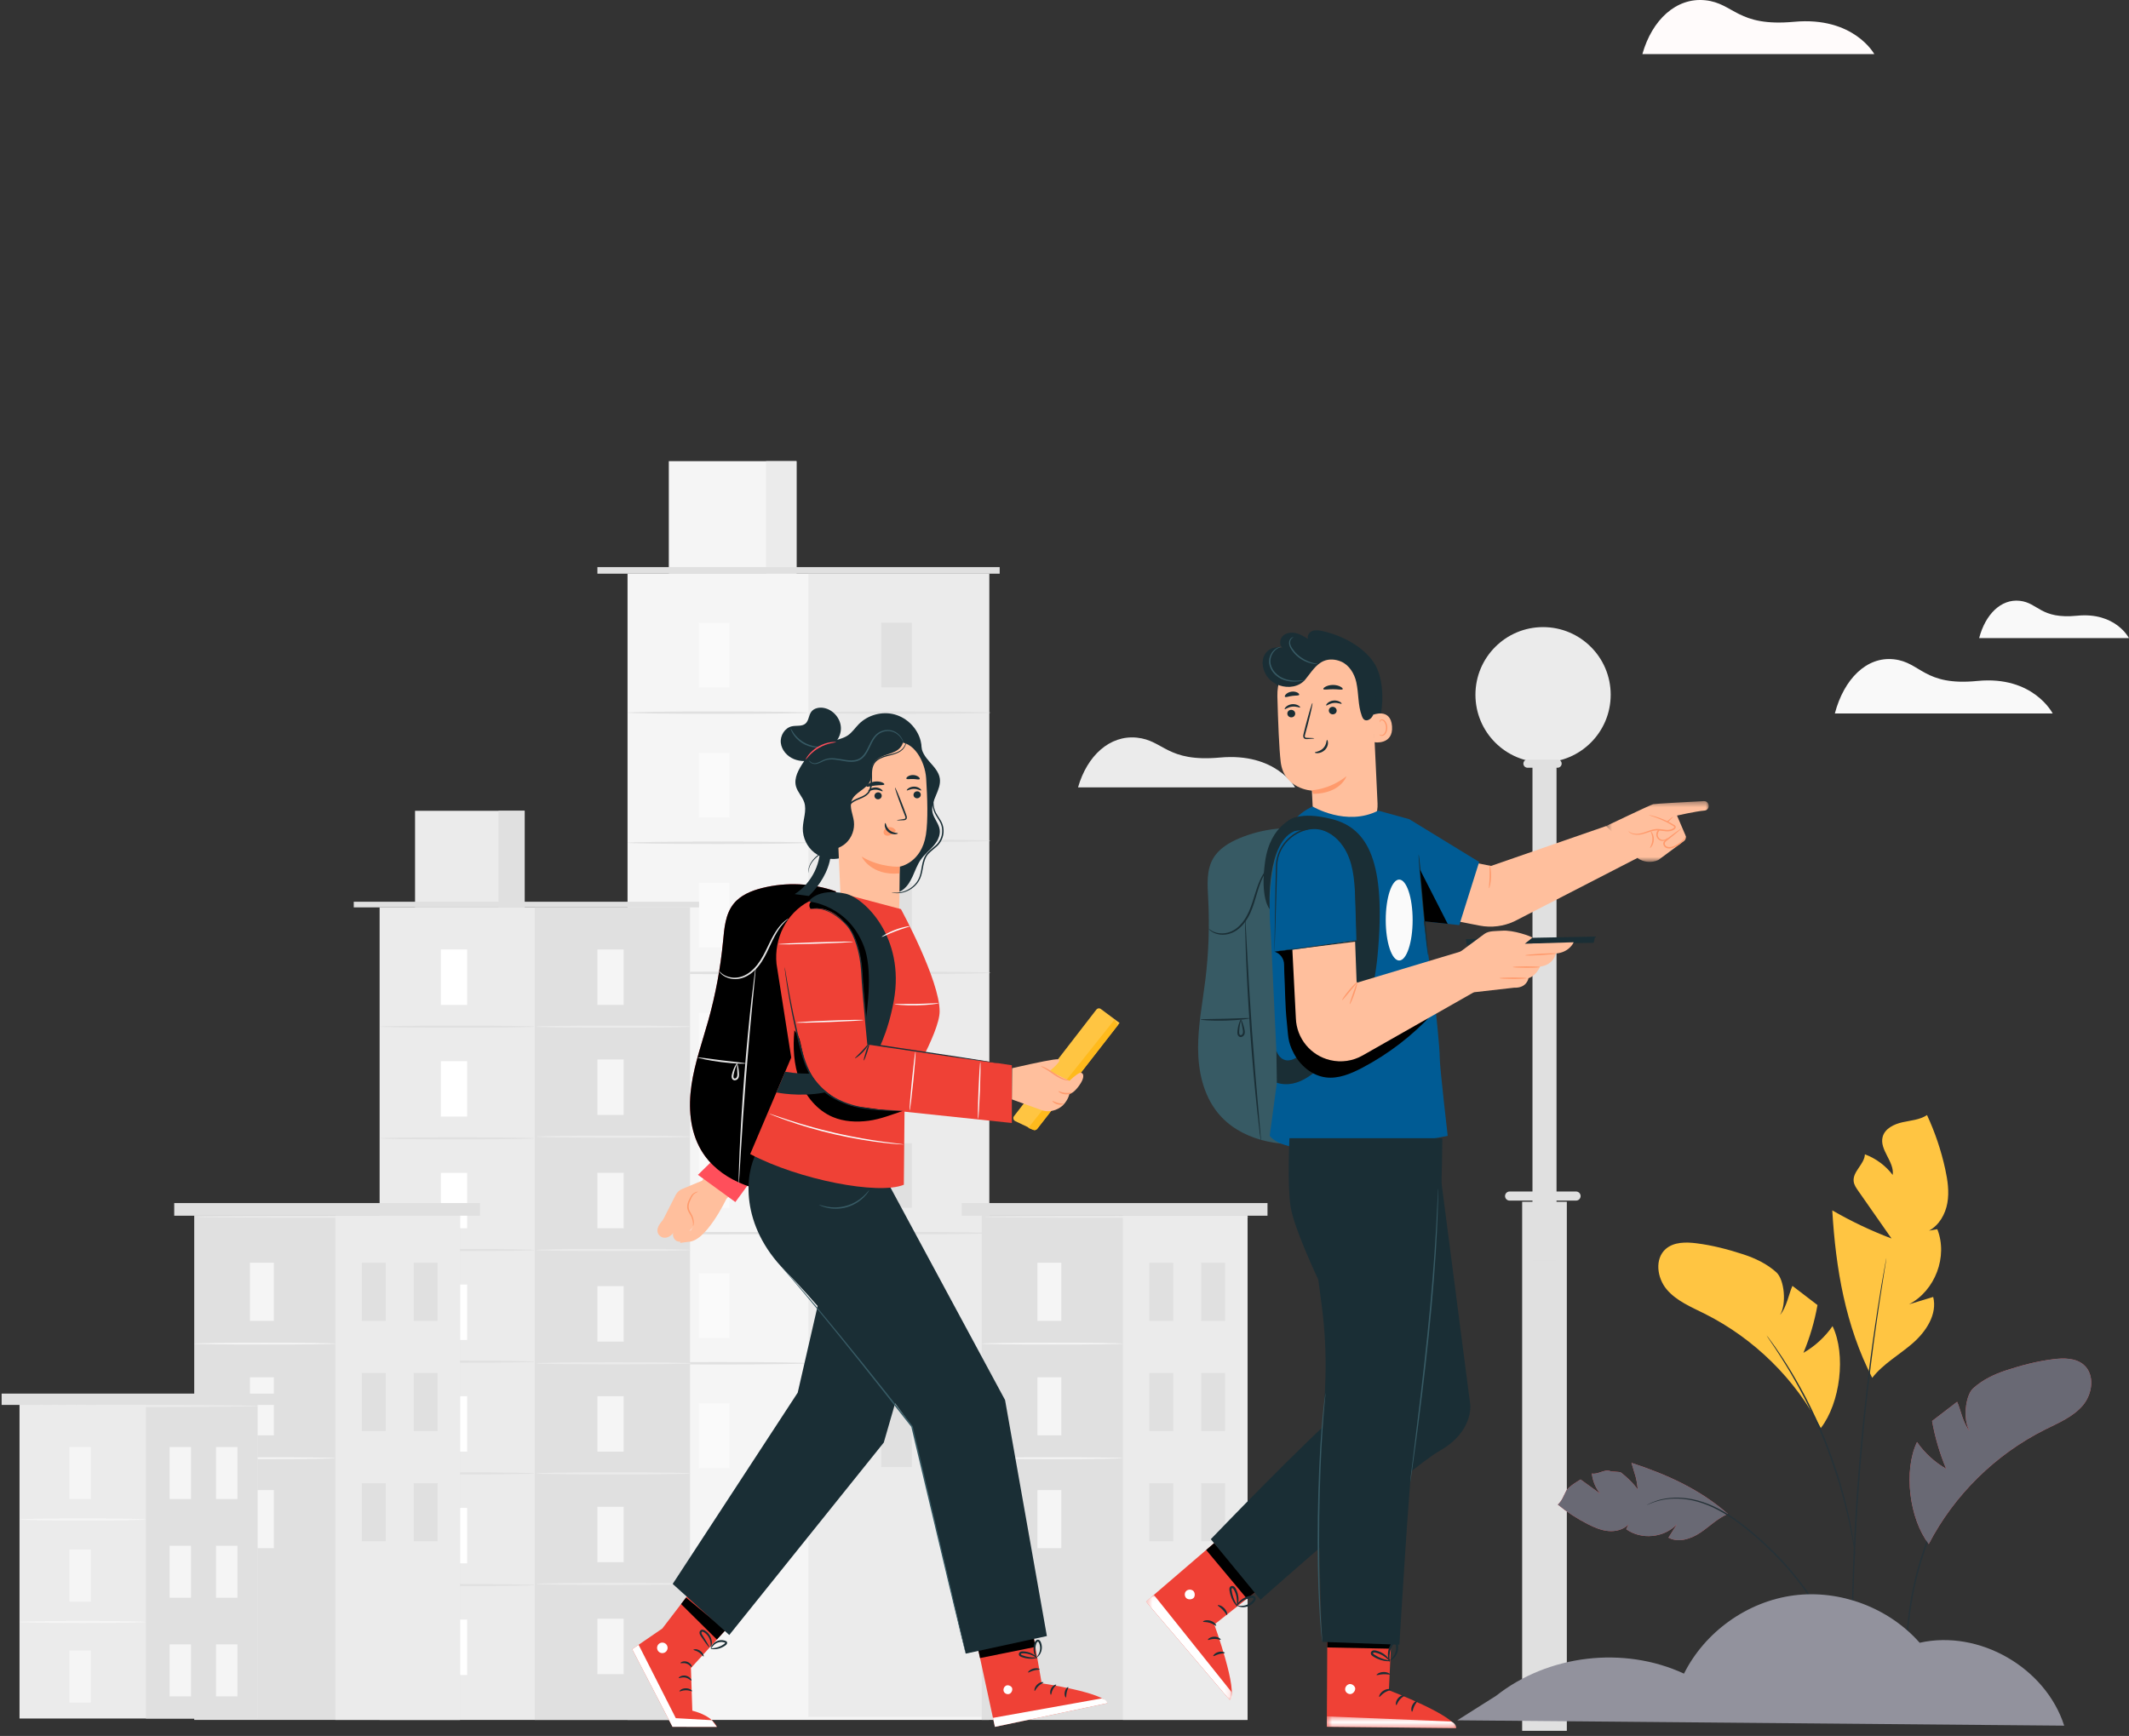 <svg xmlns="http://www.w3.org/2000/svg" xmlns:xlink="http://www.w3.org/1999/xlink" width="385" height="314" viewBox="0 0 385 314">
    <rect x="0" y="0" width="385" height="314" fill="#333333" stroke="none"/>
    <defs>
        <path id="lmzawr6l5a" d="M0 0.399L18.534 0.399 18.534 11.394 0 11.394z"/>
        <path id="xa4nxfodhc" d="M0.049 0.444L23.456 0.444 23.456 2.562 0.049 2.562z"/>
        <path id="bgqrlfdfye" d="M0.01 0.224L21.82 0.224 21.82 30.305 0.01 30.305z"/>
        <path id="0mpao2ud1g" d="M0.12 0.047L15.671 0.047 15.671 19.092 0.12 19.092z"/>
        <path id="m9lgjx3nhi" d="M0.297 0.194L7.277 0.194 7.277 7.174 0.297 7.174z"/>
    </defs>
    <g fill="none" fill-rule="evenodd">
        <path fill="#E0E0E0" d="M275.262 313.068L283.34 313.068 283.34 217.379 275.262 217.379z"/>
        <path fill="#E0E0E0" d="M277.126 227.942L281.476 227.942 281.476 122.311 277.126 122.311z"/>
        <path fill="#EBEBEB" d="M291.271 125.666c0 6.758-5.475 12.235-12.229 12.235s-12.23-5.477-12.23-12.235c0-6.758 5.476-12.236 12.23-12.236 6.754 0 12.23 5.478 12.23 12.236"/>
        <path fill="#E0E0E0" d="M281.66 138.868h-5.43c-.413 0-.747-.335-.747-.747 0-.413.335-.747.746-.747h5.43c.412 0 .746.334.746.747 0 .412-.334.747-.746.747M285.01 217.162h-12.022c-.453 0-.821-.367-.821-.821 0-.454.368-.822.821-.822h12.023c.452 0 .82.368.82.822 0 .454-.368.821-.82.821"/>
        <path fill="#F5F5F5" d="M113.481 311.096L178.866 311.096 178.866 103.768 113.481 103.768z"/>
        <path fill="#EBEBEB" d="M146.174 310.526L178.866 310.526 178.866 103.769 146.174 103.769z"/>
        <path fill="#F5F5F5" d="M120.947 103.768L144.036 103.768 144.036 83.414 120.947 83.414z"/>
        <path fill="#EBEBEB" d="M138.533 103.768L144.036 103.768 144.036 83.414 138.533 83.414z"/>
        <path fill="#E0E0E0" d="M108.032 103.768L108.032 102.581 180.78 102.581 180.78 103.768"/>
        <path fill="#FAFAFA" d="M126.388 124.322L131.922 124.322 131.922 112.646 126.388 112.646z"/>
        <path fill="#E0E0E0" d="M146.174 128.904c0 .123-7.32.223-16.346.223-9.03 0-16.347-.1-16.347-.223s7.317-.223 16.347-.223c9.026 0 16.346.1 16.346.223M159.365 124.322L164.899 124.322 164.899 112.646 159.365 112.646zM179.15 128.904c0 .123-7.319.223-16.346.223-9.029 0-16.346-.1-16.346-.223s7.317-.223 16.346-.223c9.027 0 16.347.1 16.347.223M159.365 147.504L164.899 147.504 164.899 135.827 159.365 135.827zM179.15 152.086c0 .123-7.319.223-16.346.223-9.029 0-16.346-.1-16.346-.223s7.317-.223 16.346-.223c9.027 0 16.347.1 16.347.223M159.365 171.385L164.899 171.385 164.899 159.709 159.365 159.709zM179.15 175.967c0 .124-7.319.224-16.346.224-9.029 0-16.346-.1-16.346-.224 0-.123 7.317-.223 16.346-.223 9.027 0 16.347.1 16.347.223M159.365 195.266L164.899 195.266 164.899 183.59 159.365 183.59zM179.15 199.849c0 .123-7.319.223-16.346.223-9.029 0-16.346-.1-16.346-.223s7.317-.223 16.346-.223c9.027 0 16.347.1 16.347.223M159.365 218.465L164.899 218.465 164.899 206.788 159.365 206.788zM179.15 223.047c0 .123-7.319.223-16.346.223-9.029 0-16.346-.1-16.346-.223s7.317-.223 16.346-.223c9.027 0 16.347.1 16.347.223M159.365 241.756L164.899 241.756 164.899 230.08 159.365 230.08zM159.365 265.353L164.899 265.353 164.899 253.677 159.365 253.677zM179.15 246.339c0 .123-7.319.222-16.346.222-9.029 0-16.346-.099-16.346-.222 0-.124 7.317-.223 16.346-.223 9.027 0 16.347.1 16.347.223"/>
        <path fill="#FAFAFA" d="M126.388 147.857L131.922 147.857 131.922 136.181 126.388 136.181z"/>
        <path fill="#E0E0E0" d="M146.174 152.44c0 .123-7.32.223-16.346.223-9.03 0-16.347-.1-16.347-.223s7.317-.223 16.347-.223c9.026 0 16.346.1 16.346.223"/>
        <path fill="#FAFAFA" d="M126.388 171.393L131.922 171.393 131.922 159.716 126.388 159.716z"/>
        <path fill="#E0E0E0" d="M146.174 175.976c0 .123-7.32.223-16.346.223-9.03 0-16.347-.1-16.347-.223s7.317-.223 16.347-.223c9.026 0 16.346.1 16.346.223"/>
        <path fill="#FAFAFA" d="M126.388 194.929L131.922 194.929 131.922 183.252 126.388 183.252z"/>
        <path fill="#E0E0E0" d="M146.174 199.511c0 .123-7.32.223-16.346.223-9.03 0-16.347-.1-16.347-.223s7.317-.223 16.347-.223c9.026 0 16.346.1 16.346.223"/>
        <path fill="#FAFAFA" d="M126.388 218.465L131.922 218.465 131.922 206.788 126.388 206.788z"/>
        <path fill="#E0E0E0" d="M146.174 223.047c0 .123-7.32.223-16.346.223-9.03 0-16.347-.1-16.347-.223s7.317-.223 16.347-.223c9.026 0 16.346.1 16.346.223"/>
        <path fill="#FAFAFA" d="M126.388 242L131.922 242 131.922 230.324 126.388 230.324z"/>
        <path fill="#E0E0E0" d="M146.174 246.583c0 .123-7.32.222-16.346.222-9.03 0-16.347-.1-16.347-.222 0-.123 7.317-.223 16.347-.223 9.026 0 16.346.1 16.346.223"/>
        <path fill="#FAFAFA" d="M126.388 265.536L131.922 265.536 131.922 253.859 126.388 253.859z"/>
        <path fill="#E0E0E0" d="M177.526 311.096L225.596 311.096 225.596 219.817 177.526 219.817z"/>
        <path fill="#EBEBEB" d="M203.057 311.096L225.596 311.096 225.596 219.817 203.057 219.817z"/>
        <path fill="#F5F5F5" d="M187.605 238.912L191.927 238.912 191.927 228.406 187.605 228.406zM187.605 280.032L191.927 280.032 191.927 269.526 187.605 269.526zM203.057 243.036c0 .09-5.716.163-12.765.163-7.051 0-12.766-.073-12.766-.163 0-.09 5.715-.164 12.766-.164 7.05 0 12.765.073 12.765.164M187.605 259.628L191.927 259.628 191.927 249.122 187.605 249.122zM203.057 263.752c0 .09-5.716.163-12.765.163-7.051 0-12.766-.072-12.766-.163 0-.09 5.715-.164 12.766-.164 7.05 0 12.765.073 12.765.164"/>
        <path fill="#E0E0E0" d="M207.844 238.912L212.166 238.912 212.166 228.406 207.844 228.406zM217.22 238.912L221.543 238.912 221.543 228.406 217.22 228.406zM207.844 258.849L212.166 258.849 212.166 248.343 207.844 248.343zM217.22 258.849L221.543 258.849 221.543 248.343 217.22 248.343zM207.844 278.785L212.166 278.785 212.166 268.279 207.844 268.279zM217.22 278.785L221.543 278.785 221.543 268.279 217.22 268.279zM173.912 219.897L229.21 219.897 229.21 217.61 173.912 217.61z"/>
        <path fill="#EBEBEB" d="M225.932 220.112c0 .09-10.744.163-23.995.163-13.255 0-23.997-.073-23.997-.163 0-.09 10.742-.164 23.997-.164 13.251 0 23.995.073 23.995.164M68.65 311.096L124.77 311.096 124.77 164.125 68.65 164.125z"/>
        <path fill="#E0E0E0" d="M96.71 311.096L124.77 311.096 124.77 164.125 96.71 164.125z"/>
        <path fill="#EBEBEB" d="M75.058 164.125L94.876 164.125 94.876 146.656 75.058 146.656z"/>
        <path fill="#E0E0E0" d="M90.152 164.125L94.876 164.125 94.876 146.656 90.152 146.656z"/>
        <path fill="#E0E0E0" d="M63.972 164.125L126.413 164.125 126.413 163.106 63.972 163.106z"/>
        <path fill="#FFF" d="M79.728 181.767L84.478 181.767 84.478 171.745 79.728 171.745z"/>
        <path fill="#E0E0E0" d="M96.71 185.7c0 .105-6.282.191-14.03.191-7.75 0-14.03-.086-14.03-.191 0-.106 6.28-.191 14.03-.191 7.748 0 14.03.085 14.03.19"/>
        <path fill="#F5F5F5" d="M108.032 181.767L112.782 181.767 112.782 171.745 108.032 171.745z"/>
        <path fill="#EBEBEB" d="M125.015 185.7c0 .105-6.283.191-14.03.191-7.75 0-14.03-.086-14.03-.191 0-.106 6.28-.191 14.03-.191 7.747 0 14.03.085 14.03.19"/>
        <path fill="#F5F5F5" d="M108.032 201.664L112.782 201.664 112.782 191.642 108.032 191.642z"/>
        <path fill="#EBEBEB" d="M125.015 205.597c0 .106-6.283.192-14.03.192-7.75 0-14.03-.086-14.03-.192 0-.105 6.28-.19 14.03-.19 7.747 0 14.03.085 14.03.19"/>
        <path fill="#F5F5F5" d="M108.032 222.161L112.782 222.161 112.782 212.14 108.032 212.14z"/>
        <path fill="#EBEBEB" d="M125.015 226.095c0 .105-6.283.191-14.03.191-7.75 0-14.03-.086-14.03-.191 0-.106 6.28-.191 14.03-.191 7.747 0 14.03.085 14.03.19"/>
        <path fill="#F5F5F5" d="M108.032 242.659L112.782 242.659 112.782 232.637 108.032 232.637z"/>
        <path fill="#EBEBEB" d="M125.015 246.592c0 .106-6.283.191-14.03.191-7.75 0-14.03-.085-14.03-.19 0-.106 6.28-.192 14.03-.192 7.747 0 14.03.086 14.03.191"/>
        <path fill="#F5F5F5" d="M108.032 262.571L112.782 262.571 112.782 252.549 108.032 252.549z"/>
        <path fill="#EBEBEB" d="M125.015 266.504c0 .105-6.283.19-14.03.19-7.75 0-14.03-.085-14.03-.19 0-.106 6.28-.192 14.03-.192 7.747 0 14.03.086 14.03.192"/>
        <path fill="#F5F5F5" d="M108.032 282.562L112.782 282.562 112.782 272.541 108.032 272.541zM108.032 302.816L112.782 302.816 112.782 292.794 108.032 292.794z"/>
        <path fill="#EBEBEB" d="M125.015 286.496c0 .105-6.283.19-14.03.19-7.75 0-14.03-.085-14.03-.19 0-.106 6.28-.191 14.03-.191 7.747 0 14.03.085 14.03.19"/>
        <path fill="#FFF" d="M79.728 201.967L84.478 201.967 84.478 191.946 79.728 191.946z"/>
        <path fill="#E0E0E0" d="M96.71 205.9c0 .106-6.282.192-14.03.192-7.75 0-14.03-.086-14.03-.191 0-.106 6.28-.191 14.03-.191 7.748 0 14.03.085 14.03.19"/>
        <path fill="#FFF" d="M79.728 222.169L84.478 222.169 84.478 212.147 79.728 212.147z"/>
        <path fill="#E0E0E0" d="M96.71 226.102c0 .105-6.282.19-14.03.19-7.75 0-14.03-.085-14.03-.19 0-.106 6.28-.192 14.03-.192 7.748 0 14.03.086 14.03.192"/>
        <path fill="#FFF" d="M79.728 242.369L84.478 242.369 84.478 232.348 79.728 232.348z"/>
        <path fill="#E0E0E0" d="M96.71 246.303c0 .105-6.282.19-14.03.19-7.75 0-14.03-.085-14.03-.19 0-.106 6.28-.191 14.03-.191 7.748 0 14.03.085 14.03.19"/>
        <path fill="#FFF" d="M79.728 262.571L84.478 262.571 84.478 252.549 79.728 252.549z"/>
        <path fill="#E0E0E0" d="M96.71 266.504c0 .105-6.282.19-14.03.19-7.75 0-14.03-.085-14.03-.19 0-.106 6.28-.192 14.03-.192 7.748 0 14.03.086 14.03.192"/>
        <path fill="#FFF" d="M79.728 282.771L84.478 282.771 84.478 272.749 79.728 272.749z"/>
        <path fill="#E0E0E0" d="M96.71 286.705c0 .105-6.282.191-14.03.191-7.75 0-14.03-.086-14.03-.191 0-.105 6.28-.191 14.03-.191 7.748 0 14.03.086 14.03.19"/>
        <path fill="#FFF" d="M79.728 302.972L84.478 302.972 84.478 292.951 79.728 292.951z"/>
        <path fill="#E0E0E0" d="M35.122 311.096L83.192 311.096 83.192 219.817 35.122 219.817z"/>
        <path fill="#EBEBEB" d="M60.652 311.096L83.191 311.096 83.191 219.817 60.652 219.817z"/>
        <path fill="#F5F5F5" d="M45.201 238.912L49.523 238.912 49.523 228.406 45.201 228.406zM45.201 280.032L49.523 280.032 49.523 269.526 45.201 269.526zM60.652 243.036c0 .09-5.715.163-12.765.163-7.05 0-12.766-.073-12.766-.163 0-.09 5.715-.164 12.766-.164 7.05 0 12.765.073 12.765.164M45.201 259.628L49.523 259.628 49.523 249.122 45.201 249.122zM60.652 263.752c0 .09-5.715.163-12.765.163-7.05 0-12.766-.072-12.766-.163 0-.09 5.715-.164 12.766-.164 7.05 0 12.765.073 12.765.164"/>
        <path fill="#E0E0E0" d="M65.439 238.912L69.761 238.912 69.761 228.406 65.439 228.406zM74.816 238.912L79.138 238.912 79.138 228.406 74.816 228.406zM65.439 258.849L69.761 258.849 69.761 248.343 65.439 248.343zM74.816 258.849L79.138 258.849 79.138 248.343 74.816 248.343zM65.439 278.785L69.761 278.785 69.761 268.279 65.439 268.279zM74.816 278.785L79.138 278.785 79.138 268.279 74.816 268.279zM31.507 219.897L86.806 219.897 86.806 217.61 31.507 217.61z"/>
        <path fill="#EBEBEB" d="M83.528 220.112c0 .09-10.745.163-23.995.163-13.255 0-23.998-.073-23.998-.163 0-.09 10.743-.164 23.998-.164 13.25 0 23.995.073 23.995.164M3.53 310.841L46.566 310.841 46.566 254.05 3.53 254.05z"/>
        <path fill="#E0E0E0" d="M26.387 310.841L46.566 310.841 46.566 254.05 26.387 254.05z"/>
        <path fill="#F5F5F5" d="M12.554 271.144L16.424 271.144 16.424 261.738 12.554 261.738zM12.554 307.957L16.424 307.957 16.424 298.551 12.554 298.551zM26.387 274.835c0 .106-5.117.192-11.428.192-6.313 0-11.429-.086-11.429-.192 0-.104 5.116-.19 11.43-.19 6.31 0 11.427.086 11.427.19M12.554 289.691L16.424 289.691 16.424 280.284 12.554 280.284zM26.387 293.382c0 .105-5.117.19-11.428.19-6.313 0-11.429-.085-11.429-.19 0-.106 5.116-.191 11.43-.191 6.31 0 11.427.085 11.427.19M30.672 271.144L34.542 271.144 34.542 261.738 30.672 261.738zM39.067 271.144L42.937 271.144 42.937 261.738 39.067 261.738zM30.672 288.992L34.542 288.992 34.542 279.587 30.672 279.587zM39.067 288.992L42.937 288.992 42.937 279.587 39.067 279.587zM30.672 306.84L34.542 306.84 34.542 297.434 30.672 297.434zM39.067 306.84L42.937 306.84 42.937 297.434 39.067 297.434z"/>
        <path fill="#E0E0E0" d="M0.295 254.12L49.8 254.12 49.8 252.072 0.295 252.072z"/>
        <path fill="#EBEBEB" d="M46.866 254.313c0 .106-9.619.191-21.481.191-11.867 0-21.483-.085-21.483-.19 0-.106 9.616-.192 21.483-.192 11.862 0 21.48.086 21.48.191M194.948 142.422h39.245s-3.47-6.318-13.572-5.399c-9.647.879-10.139-3.108-15.044-3.6-4.906-.49-8.993 3.273-10.629 9"/>
        <path fill="#FFFBFB" d="M297 9.786h41.942s-3.71-6.839-14.505-5.844C314.126 4.894 313.6.578 308.359.046c-5.242-.53-9.611 3.543-11.359 9.74"/>
        <path fill="#F9F9F9" d="M331.806 129.054h39.392s-3.484-6.884-13.624-5.882c-9.683.957-10.176-3.386-15.1-3.921-4.924-.535-9.027 3.565-10.668 9.803M384.985 115.413s-2.395-4.733-9.366-4.044c-6.658.658-6.996-2.328-10.381-2.696-3.386-.368-6.207 2.45-7.335 6.74h27.082z"/>
        <g>
            <path fill="#E8505B" d="M85.257 77.98c-3.517-4.547-4.607-13.27-2.124-18.445 1.368 1.97 3.18 3.634 5.265 4.833-1.16-2.777-2.015-5.68-2.54-8.641l4.527-3.471c.61 1.286 1.06 3.934 2.245 5.253-1.213-1.946-.79-6.383.657-7.694 1.702-1.543 3.807-2.548 5.997-3.264 2.762-.904 5.59-1.639 8.477-1.999 1.911-.24 4.055-.246 5.512 1.006 2.068 1.777 1.606 5.266-.155 7.346-1.76 2.08-4.4 3.161-6.843 4.383-8.956 4.482-16.426 11.836-21.018 20.694" transform="translate(263.534 201.301)"/>
            <path fill="#FFC542" d="M65.733 57.01c3.517-4.547 4.607-13.27 2.124-18.446-1.368 1.97-3.18 3.634-5.265 4.833 1.162-2.776 2.015-5.68 2.54-8.641-1.509-1.157-3.017-2.314-4.527-3.47-.61 1.285-1.06 3.933-2.245 5.253 1.213-1.947.79-6.384-.656-7.695C56 27.3 53.896 26.296 51.707 25.58c-2.762-.904-5.591-1.638-8.477-1.999-1.911-.24-4.055-.245-5.512 1.006-2.07 1.778-1.607 5.266.154 7.346s4.4 3.161 6.843 4.383c8.956 4.482 16.426 11.837 21.018 20.694M75.03 47.922c1.97-2.542 4.903-4.15 7.333-6.269 2.43-2.12 4.474-5.257 3.695-8.363l-4.373 1.331c4.738-2.469 7.07-8.666 5.113-13.59l-1.49.266c1.83-.988 2.948-2.97 3.309-4.997.361-2.028.056-4.113-.383-6.126-.733-3.367-1.84-6.656-3.295-9.786-1.287.868-2.928.966-4.447 1.305-1.52.338-3.156 1.13-3.568 2.614-.653 2.345 2.153 4.506 1.81 6.915-1.274-1.679-3.04-2.99-5.027-3.731-.078 1.807-2.27 3.135-2.028 4.928.083.613.449 1.147.804 1.657l6.038 8.642c-3.705-1.404-7.292-3.108-10.715-5.09.628 10.567 2.379 20.852 7.224 30.294" transform="translate(263.534 201.301)"/>
            <path fill="#263238" d="M108.35 51.417c.002.005-.049.038-.148.1-.115.066-.262.153-.448.263-.391.236-.99.546-1.725 1.005-1.479.9-3.573 2.289-5.964 4.248-.61.477-1.2 1.031-1.841 1.578-.616.577-1.269 1.163-1.905 1.81-1.287 1.28-2.602 2.708-3.872 4.3-.64.79-1.228 1.653-1.846 2.524-.302.438-.632.867-.922 1.326-.285.463-.572.93-.863 1.4-.609.927-1.087 1.95-1.64 2.949-.28.498-.49 1.035-.742 1.556-.236.529-.5 1.05-.718 1.595-1.798 4.334-2.92 8.686-3.574 12.692-.657 4.01-.85 7.675-.854 10.746-.03 1.537.064 2.924.097 4.145l.233 3.124.211 1.97.047.512c.01.117.012.177.007.177-.004 0-.016-.058-.035-.172l-.075-.51-.263-1.966c-.09-.856-.18-1.906-.281-3.125-.049-1.223-.157-2.614-.14-4.155-.021-3.079.152-6.758.797-10.786.642-4.025 1.763-8.4 3.571-12.76.219-.547.484-1.07.722-1.602.253-.524.465-1.064.748-1.565.556-1.005 1.039-2.033 1.653-2.963l.87-1.408c.294-.461.624-.89.93-1.33.62-.87 1.214-1.736 1.863-2.533 1.285-1.597 2.612-3.026 3.912-4.303.642-.647 1.301-1.232 1.922-1.807.648-.545 1.246-1.097 1.861-1.57 2.418-1.948 4.535-3.315 6.035-4.189.745-.447 1.354-.742 1.753-.963l.462-.239c.105-.053.16-.077.162-.074M71.545 108.738c-.005 0-.011-.073-.018-.213l-.027-.628-.077-2.414c-.033-1.048-.066-2.33-.08-3.82-.016-1.49-.05-3.185-.04-5.06-.013-3.75.053-8.215.206-13.171.17-4.956.439-10.4.85-16.107.426-5.707.954-11.133 1.508-16.06.571-4.924 1.157-9.348 1.717-13.054.262-1.856.544-3.527.777-4.997.23-1.47.45-2.733.636-3.763l.427-2.374c.05-.26.09-.464.118-.617.028-.138.044-.209.049-.208.005.002-.003.074-.022.214-.023.153-.052.359-.092.62L77.1 29.47c-.17 1.034-.374 2.299-.59 3.77-.22 1.472-.488 3.145-.738 5.001-.535 3.708-1.101 8.133-1.658 13.055-.54 4.925-1.06 10.348-1.485 16.05-.412 5.703-.687 11.144-.872 16.096-.166 4.952-.251 9.414-.263 13.162-.023 1.875-.002 3.57 0 5.059 0 1.489.017 2.771.035 3.819l.025 2.414v.628c-.002.142-.005.215-.01.215" transform="translate(263.534 201.301)"/>
            <path fill="#263238" d="M55.923 40.233c.008-.005.103.113.278.345l.752 1.021c.326.443.719.991 1.149 1.644.432.65.943 1.38 1.454 2.223.525.832 1.095 1.747 1.664 2.755.594.994 1.168 2.088 1.785 3.233 1.194 2.31 2.416 4.899 3.546 7.678 1.115 2.786 2.03 5.496 2.773 7.985.35 1.25.695 2.436.956 3.561.288 1.118.511 2.17.71 3.132.216.958.353 1.835.492 2.602.143.767.24 1.43.31 1.975l.166 1.252c.035.287.048.438.04.439-.01.001-.043-.147-.096-.43l-.218-1.244c-.088-.541-.2-1.202-.358-1.964-.154-.763-.305-1.636-.532-2.59-.211-.956-.445-2.003-.743-3.115-.27-1.12-.623-2.3-.978-3.546-.754-2.477-1.674-5.176-2.786-7.953-1.126-2.77-2.337-5.353-3.515-7.663-.608-1.146-1.173-2.241-1.757-3.237-.559-1.01-1.117-1.929-1.63-2.766-.498-.846-.997-1.582-1.416-2.24-.417-.661-.795-1.217-1.107-1.669l-.708-1.05c-.16-.243-.24-.372-.231-.378" transform="translate(263.534 201.301)"/>
            <path fill="#696974" d="M85.257 77.98c-3.517-4.547-4.607-13.27-2.124-18.445 1.368 1.97 3.18 3.634 5.265 4.833-1.16-2.777-2.015-5.68-2.54-8.641l4.527-3.471c.61 1.286 1.06 3.934 2.245 5.253-1.213-1.946-.79-6.383.657-7.694 1.702-1.543 3.807-2.548 5.997-3.264 2.762-.904 5.59-1.639 8.477-1.999 1.911-.24 4.055-.246 5.512 1.006 2.068 1.777 1.606 5.266-.155 7.346-1.76 2.08-4.4 3.161-6.843 4.383-8.956 4.482-16.426 11.836-21.018 20.694" transform="translate(263.534 201.301)"/>
            <path fill="#E8505B" d="M48.932 72.542c-1.875.777-3.332 2.286-5.021 3.408-1.69 1.122-3.943 1.85-5.724.878l1.517-2.42c-2.274 2.456-6.45 2.862-9.159.889l.402-.855c-.899.943-2.294 1.298-3.596 1.188-1.303-.11-2.534-.63-3.698-1.219-1.95-.986-3.79-2.183-5.478-3.564.738-.636 1.061-1.61 1.512-2.47.451-.862 2.608-2.07 2.608-2.07l3.522 2.547c-.827-1.038-1.348-2.314-1.485-3.631 1.121.245 2.288-.863 3.349-.428.363.15 1.653.042 1.96.285 2.084 1.645 2.996 3.041 2.996 3.041-.269-2.46-.471-2.437-1.14-4.82 6.384 2.083 12.416 4.797 17.435 9.24" transform="translate(263.534 201.301)"/>
            <path fill="#696974" d="M48.932 72.542c-1.875.777-3.332 2.286-5.021 3.408-1.69 1.122-3.943 1.85-5.724.878l1.517-2.42c-2.274 2.456-6.45 2.862-9.159.889l.402-.855c-.899.943-2.294 1.298-3.596 1.188-1.303-.11-2.534-.63-3.698-1.219-1.95-.986-3.79-2.183-5.478-3.564.738-.636 1.061-1.61 1.512-2.47.451-.862 2.608-2.07 2.608-2.07l3.522 2.547c-.827-1.038-1.348-2.314-1.485-3.631 1.121.245 2.288-.863 3.349-.428.363.15 1.653.042 1.96.285 2.084 1.645 2.996 3.041 2.996 3.041-.269-2.46-.471-2.437-1.14-4.82 6.384 2.083 12.416 4.797 17.435 9.24" transform="translate(263.534 201.301)"/>
            <path fill="#263238" d="M34.252 70.942s.612-.419 1.87-.824c1.25-.404 3.184-.72 5.529-.386 2.343.312 5.028 1.353 7.645 3.062 2.625 1.704 5.25 3.944 7.829 6.47 2.578 2.531 4.76 5.224 6.532 7.814 1.776 2.592 3.077 5.124 4.014 7.31.942 2.188 1.456 4.054 1.809 5.335.152.649.254 1.156.327 1.498l.077.391c.016.09.022.134.017.136-.004 0-.02-.043-.044-.13l-.104-.384-.377-1.482c-.383-1.27-.923-3.117-1.884-5.285-.955-2.165-2.267-4.672-4.044-7.242-1.775-2.568-3.95-5.24-6.516-7.76-2.565-2.514-5.18-4.753-7.773-6.452-2.588-1.707-5.227-2.752-7.536-3.085-2.31-.354-4.222-.073-5.47.295-.627.183-1.1.373-1.416.511l-.358.162c-.081.035-.124.051-.127.046" transform="translate(263.534 201.301)"/>
            <path fill="#92929D" d="M109.748 110.835c-3.374-10.523-15.39-17.417-26.135-14.995-5.595-6.346-14.418-9.662-22.789-8.565-8.371 1.097-16.05 6.575-19.834 14.15-10.89-5.05-24.54-3.442-33.969 4.002L0 109.867l109.748.968z" transform="translate(263.534 201.301)"/>
        </g>
        <g>
            <path fill="#375A64" d="M71.264 36.184c4.528-.855 9.302-.357 13.556 1.414 1.904.792 3.787 1.915 4.816 3.702 1.217 2.113 1.016 4.717.885 7.152-.267 4.953-.095 9.93.515 14.853.508 4.099 1.319 8.18 1.305 12.31-.014 4.128-.938 8.412-3.527 11.629-3.99 4.959-11.101 6.348-17.411 5.506-3.322-.443-6.638-1.437-9.345-3.413-2.708-1.975-4.745-5.027-4.975-8.37" transform="matrix(-1 0 0 1 309 114)"/>
            <path fill="#1A2E35" d="M79.165 42.466c-.048.04.776.749 1.496 2.29.366.764.697 1.719 1.015 2.801.326 1.079.647 2.29 1.185 3.5.54 1.208 1.29 2.276 2.21 2.994.908.735 1.984 1.041 2.858 1.02.884-.009 1.571-.292 1.969-.571.203-.135.343-.265.428-.36.085-.096.125-.149.116-.157-.022-.023-.207.172-.614.405-.401.234-1.062.465-1.897.443-.83-.012-1.816-.316-2.666-1.023-.858-.692-1.572-1.718-2.095-2.888-.524-1.178-.853-2.376-1.196-3.455-.335-1.081-.696-2.049-1.099-2.815-.397-.769-.82-1.335-1.15-1.688-.33-.354-.548-.51-.56-.496" transform="matrix(-1 0 0 1 309 114)"/>
            <path fill="#1A2E35" d="M80.973 92.434c.012.001.038-.138.077-.404l.155-1.166c.129-1.013.296-2.48.488-4.296.386-3.63.85-8.653 1.246-14.21.394-5.559.643-10.597.774-14.246.067-1.825.108-3.3.124-4.322l.01-1.176c0-.268-.007-.41-.018-.41-.012 0-.028.14-.049.408l-.075 1.173-.23 4.316c-.193 3.644-.48 8.678-.874 14.233-.395 5.553-.821 10.576-1.146 14.211l-.381 4.305-.092 1.173c-.017.268-.02.41-.009.41" transform="matrix(-1 0 0 1 309 114)"/>
            <path fill="#1A2E35" d="M82.996 70.182c-.01.089 1.98.364 4.453.426 2.474.067 4.475-.105 4.47-.195-.004-.097-2.001-.077-4.46-.144-2.46-.06-4.454-.184-4.463-.087" transform="matrix(-1 0 0 1 309 114)"/>
            <path fill="#1A2E35" d="M84.609 70.375c-.042-.016-.222.32-.413.904-.095.292-.19.643-.267 1.046-.034.204-.065.442.01.696.072.26.295.499.604.552.155.027.34-.023.455-.13.121-.108.18-.25.209-.374.057-.255.025-.478.008-.678-.041-.408-.119-.77-.203-1.066-.17-.594-.363-.927-.403-.91-.047.018.064.377.17.965.052.293.102.645.125 1.036.01.198.026.401-.019.574-.042.176-.15.27-.29.249-.35-.061-.429-.493-.358-.866.056-.387.127-.74.19-1.032.128-.587.228-.949.182-.966M59.977 17.53c-1.331-3.22-1.401-8.82.635-11.765 2.036-2.944 5.845-4.888 9.345-5.64.585-.126 1.215-.21 1.766.022.551.232.963.89.727 1.44.703-.439 1.423-.885 2.23-1.07.809-.186 1.736-.066 2.33.512.594.578.688 1.67.058 2.209.976-.356 2.152-.08 2.867.675.714.754.928 1.943.52 2.899-.391.915-1.222 1.937-1.956 2.61-.734.672-.854 1.37-.734 2.358" transform="matrix(-1 0 0 1 309 114)"/>
            <path fill="#FFBF9D" d="M60.817 11.624L59.89 31.34c-.157 3.353 2.523 6.155 5.88 6.146 3.131-.007 5.706-2.475 5.85-5.604.069-1.484.128-2.722.145-2.874 0 0 5.042-.236 5.637-5.187.288-2.392.48-7.368.602-11.872.13-4.836-3.481-8.96-8.292-9.479l-.478-.051c-5.19-.255-8.306 4.01-8.417 9.205" transform="matrix(-1 0 0 1 309 114)"/>
            <path fill="#FF9A6C" d="M71.781 28.937s-3.16-.083-6.264-2.533c0 0 .989 3.102 5.983 3.189l.281-.656z" transform="matrix(-1 0 0 1 309 114)"/>
            <path fill="#1A2E35" d="M76.202 15.114c-.028.375-.367.662-.76.64-.392-.02-.688-.341-.66-.716.026-.375.366-.662.758-.641.393.02.689.342.662.717M76.677 14.268c-.098.082-.592-.372-1.354-.452-.76-.091-1.36.24-1.434.138-.036-.046.072-.203.334-.353.259-.151.686-.279 1.16-.225.475.053.855.27 1.065.475.215.205.276.38.229.417M68.702 14.567c-.027.375-.367.662-.759.64-.392-.02-.688-.341-.661-.716.027-.375.367-.662.759-.641.392.02.689.342.661.717M69.173 13.602c-.098.083-.592-.372-1.353-.452-.76-.091-1.361.24-1.434.139-.036-.046.07-.203.334-.354.259-.15.685-.278 1.16-.225.474.054.854.272 1.065.475.214.205.275.38.228.417M71.329 19.55c0-.044.483-.075 1.26-.09.197.001.385-.018.433-.147.06-.136.002-.354-.068-.59l-.415-1.544c-.571-2.195-.963-3.991-.874-4.014.088-.022.623 1.74 1.195 3.934l.39 1.55c.05.229.15.493.019.774-.069.14-.222.23-.35.25-.13.024-.24.015-.336.01-.777-.041-1.256-.09-1.254-.133M69.03 19.835c.124.006.037.833.681 1.496.643.665 1.535.667 1.529.784.006.053-.214.14-.587.11-.366-.028-.887-.202-1.28-.608-.394-.407-.528-.907-.52-1.249.006-.349.12-.544.177-.533M69.692 10.638c-.097.199-.848.019-1.753.03-.905-.007-1.655.177-1.753-.021-.044-.095.104-.276.417-.446.31-.168.791-.309 1.334-.31.543-.001 1.025.137 1.336.304.314.167.462.348.419.443M76.634 12.033c-.153.158-.658-.078-1.288-.155-.627-.098-1.178-.009-1.282-.203-.044-.094.059-.258.31-.397.248-.138.647-.23 1.079-.17.433.06.791.258.992.459.204.202.257.388.19.466" transform="matrix(-1 0 0 1 309 114)"/>
            <path fill="#FFBF9D" d="M60.826 15.338c-.08-.045-3.298-1.374-3.555 2.026-.257 3.4 3.21 2.958 3.224 2.86.013-.097.33-4.886.33-4.886" transform="matrix(-1 0 0 1 309 114)"/>
            <path fill="#FF9A6C" d="M59.553 18.858c-.014-.012-.062.037-.166.075-.1.037-.271.055-.443-.025-.35-.158-.609-.752-.58-1.366.016-.31.103-.6.231-.835.122-.241.296-.403.48-.422.183-.027.303.09.337.19.039.098.012.164.03.171.008.01.077-.051.06-.194-.009-.068-.043-.152-.118-.223-.076-.072-.194-.115-.32-.111-.265-.002-.519.221-.66.48-.155.26-.26.584-.276.933-.03.686.272 1.354.753 1.533.234.081.44.024.548-.048.112-.077.135-.151.124-.158" transform="matrix(-1 0 0 1 309 114)"/>
            <path fill="#1A2E35" d="M80.663 5.698c.061 4.44-5.51 5.864-7.704 3.217-1.015-1.225-1.868-2.723-3.328-3.351-.984-.423-2.138-.325-3.125.09l-.03.012c-1.456.621-2.408 2.18-2.744 3.727-.47 2.157-.267 4.106-.987 6.064-.103.281-.223.583-.478.74-.435.264-1.009-.041-1.319-.445-.496-.646-.624-1.496-.68-2.309-.13-1.85.026-3.737.625-5.493.598-1.756 1.654-3.379 3.125-4.51 1.838-1.413 4.262-1.987 6.564-1.703 2.3.284 4.467 1.393 6.157 2.98.784.737 1.486 1.6 1.822 2.622" transform="matrix(-1 0 0 1 309 114)"/>
            <path fill="#375A64" d="M77.248 2.998c0-.01.173-.028.47.056.293.081.705.296 1.075.71.364.412.681 1.034.713 1.778.032.744-.277 1.548-.822 2.191-.548.644-1.26 1.076-1.95 1.294-.69.226-1.346.277-1.886.27-.542-.011-.975-.076-1.27-.136-.295-.06-.453-.113-.45-.129.007-.048.66.098 1.72.08.526-.017 1.156-.086 1.81-.314.65-.22 1.313-.632 1.826-1.235.51-.6.797-1.339.78-2.014-.015-.678-.29-1.266-.613-1.665-.327-.401-.697-.628-.967-.734-.273-.11-.44-.126-.436-.152M75.092 1.266c0-.012.128-.028.32.082.186.11.415.37.475.767.06.399-.097.863-.359 1.282-.263.42-.604.85-1.031 1.23-.85.77-1.828 1.19-2.55 1.355-.725.177-1.191.134-1.19.11-.005-.047.452-.07 1.142-.289.687-.206 1.609-.634 2.422-1.37.41-.364.74-.772 1.003-1.165.259-.39.407-.794.378-1.132-.028-.34-.203-.585-.349-.704-.15-.122-.266-.144-.261-.166" transform="matrix(-1 0 0 1 309 114)"/>
            <path fill="#FFBF9D" d="M60.68 49.685l1.598-11.652-22.904 4.598-20.84-7.225-5.628 5.785 22.176 11.422c1.978.945 4.206 1.228 6.357.81l19.242-3.738z" transform="matrix(-1 0 0 1 309 114)"/>
            <g transform="matrix(-1 0 0 1 309 114) translate(0 30.505)">
                <mask id="ioqgc55m2b" fill="#fff">
                    <use xlink:href="#lmzawr6l5a"/>
                </mask>
                <path fill="#FFBF9D" d="M18.534 4.9S10.565 1.089 10.055.96C9.662.864 3.643.544.902.4-.186.346-.347 1.96.732 2.107c.034.005.069.009.103.012 1.53.127 4.9.893 4.9.893l-1.53 3.584c-.157.367-.041.793.28 1.03l4.637 3.43c1.237.56 2.679.42 3.783-.37l2.044.419 3.585-6.203z" mask="url(#ioqgc55m2b)"/>
            </g>
            <path fill="#FFBF9D" d="M4.182 37.31c.146.671 1.744 2.04 2.957 2.038.265-.001.54-.078.731-.262.192-.183.28-.485.17-.726-.072-.158-.214-.27-.35-.377l-2.715-2.108" transform="matrix(-1 0 0 1 309 114)"/>
            <path fill="#FF9A6C" d="M4.975 35.875c.022-.03.454.264 1.133.76l1.185.885c.223.177.45.325.699.55.12.114.228.302.228.496.006.192-.062.377-.177.527-.246.304-.626.396-.947.383-.328-.01-.626-.1-.89-.211-.53-.228-.948-.532-1.265-.82-.317-.288-.535-.564-.65-.778-.12-.213-.124-.357-.11-.358.023-.004.06.12.197.303.135.185.365.43.686.69.32.259.735.535 1.234.735.249.099.523.173.803.177.272.011.568-.079.731-.285.166-.216.17-.5-.027-.675-.196-.185-.454-.367-.663-.54l-1.15-.93c-.65-.534-1.04-.88-1.017-.909M10.62 39.379c-.023.021-.179-.091-.346-.347-.168-.253-.327-.66-.35-1.13-.02-.47.1-.89.245-1.158.143-.27.287-.396.313-.377.067.04-.342.66-.29 1.522.028.864.492 1.444.428 1.49" transform="matrix(-1 0 0 1 309 114)"/>
            <path fill="#FFBF9D" d="M7.433 37.538c.242.376.743.563 1.172.438.43-.125.75-.553.751-1 .002-.584-.466-1.049-.9-1.44l-1.995-1.8" transform="matrix(-1 0 0 1 309 114)"/>
            <path fill="#FF9A6C" d="M6.46 33.735c.025-.028.343.214.837.628l.858.736c.313.284.69.568 1.006.984.153.208.276.45.31.707.043.256-.016.52-.131.724-.23.419-.677.624-1.028.594-.354-.02-.6-.187-.73-.32-.132-.138-.161-.243-.149-.25.018-.012.078.07.218.17.136.1.368.218.664.212.29 0 .632-.18.808-.523.19-.338.108-.79-.177-1.156-.278-.37-.65-.665-.956-.96l-.82-.778c-.461-.45-.734-.74-.71-.768" transform="matrix(-1 0 0 1 309 114)"/>
            <path fill="#FFBF9D" d="M10.847 33.433c-1.605.381-3.147 1.026-4.546 1.901-.083.053-.172.114-.2.209-.036.132.065.263.173.349.411.328.978.384 1.503.34.525-.043 1.043-.172 1.57-.16.911.02 1.754.456 2.633.698.879.242 1.95.236 2.552-.448" transform="matrix(-1 0 0 1 309 114)"/>
            <path fill="#FF9A6C" d="M14.533 36.322c.006.006-.022.048-.084.123-.065.072-.17.172-.33.268-.316.198-.865.339-1.525.271-.67-.05-1.396-.37-2.2-.605-.403-.116-.832-.2-1.278-.173-.45.022-.919.134-1.427.167-.502.028-1.044-.037-1.459-.35-.101-.077-.212-.175-.256-.343-.02-.084-.005-.187.042-.259.046-.074.105-.119.157-.155.2-.127.384-.233.573-.341.75-.423 1.463-.733 2.073-.958.61-.224 1.118-.363 1.471-.444.354-.082.553-.106.557-.09.012.044-.77.225-1.96.71-.593.244-1.287.568-2.019.995-.18.106-.373.223-.55.337-.083.06-.105.1-.092.147.013.057.077.134.161.191.339.255.815.32 1.286.294.476-.03.95-.141 1.43-.162.485-.025.948.072 1.361.198.827.259 1.522.585 2.151.654.626.087 1.142-.017 1.454-.176.318-.154.444-.319.464-.299M39.73 46.662c-.066.017-.338-.892-.37-2.053-.037-1.16.182-2.084.25-2.07.077.012-.02.93.017 2.063.03 1.131.18 2.043.104 2.06" transform="matrix(-1 0 0 1 309 114)"/>
            <path fill="#005B94" d="M59.77 32.625l-6.5 7.324s-3.47 25.29-3.719 27.274c-.248 1.984-.907 8.337-.907 10.072 0 1.736-1.441 14.154-1.441 14.154s27.576 5.726 32.19 0l-1.435-10.632 1.25-26.378s2.068-18.307-7.588-22.557c0 0-6.103 3.68-11.85.743" transform="matrix(-1 0 0 1 309 114)"/>
            <path fill="#1A2E35" d="M76.048 34.478s-1.902-1.878-7.975-.305c-6.4 1.658-9.777 7.649-8.19 24.61 1.31 13.984 6.841 15.997 6.841 15.997s-3.029-21.096-2.508-29.92c.657-11.147 11.832-8.373 11.832-8.373 1.592-.514 0-2.009 0-2.009" transform="matrix(-1 0 0 1 309 114)"/>
            <path fill="#005B94" d="M59.77 32.625L54.152 34.173 41.515 41.909 45.113 53.337 52.534 52.524z" transform="matrix(-1 0 0 1 309 114)"/>
            <path fill="#1A2E35" d="M52.46 40.559c.073.007-.247 4.092-.715 9.123-.468 5.033-.906 9.107-.98 9.1-.073-.007.247-4.091.715-9.124.467-5.032.906-9.106.98-9.1M78.183 76.073s-1.795 5.765-8.136-3.754c-6.341-9.52-5.45-5.263-5.45-5.263l-1.299 1.546s6.974 15.71 14.8 13.247l.085-5.776z" transform="matrix(-1 0 0 1 309 114)"/>
            <path fill="#000" d="M52.204 43.307L47.203 53.108 51.335 52.655zM49.91 69.33c3.665 3.994 8.03 7.346 12.835 9.856 2.017 1.053 4.243 1.98 6.5 1.692 2.479-.317 4.604-2.115 5.775-4.322 1.172-2.208 1.004-3.273 1.283-5.756.307-2.736.308-6.388.452-8.883.026-.442.035-.954.035-1.44 0-1.083.707-2.037 1.745-2.349 0 0-1.512-.712-2.525-.567-1.013.144-1.78.988-2.31 1.863-2.811 4.636-1.587 11.434-6.953 14.32-1.75.942-3.792 1.165-5.754.845-4.39-.717-7.752-3.604-10.99-6.417" transform="matrix(-1 0 0 1 309 114)"/>
            <path fill="#FAFAFA" d="M58.409 52.415c0 4.043-1.09 7.32-2.432 7.32-1.343 0-2.432-3.277-2.432-7.32 0-4.041 1.089-7.318 2.432-7.318s2.432 3.277 2.432 7.318" transform="matrix(-1 0 0 1 309 114)"/>
            <path fill="#EF4136" d="M57.278 179.683l.558 12.047s-12.058 4.613-12.172 6.849l23.398-.243-.099-18.806-11.685.153z" transform="matrix(-1 0 0 1 309 114)"/>
            <path fill="#FFF" d="M65.06 190.641c.454.119.773.625.673 1.083-.1.46-.613.787-1.069.676-.456-.111-.856-.706-.705-1.15.15-.446.772-.798 1.189-.58" transform="matrix(-1 0 0 1 309 114)"/>
            <g transform="matrix(-1 0 0 1 309 114) translate(45.605 196.017)">
                <mask id="9mxppxae8d" fill="#fff">
                    <use xlink:href="#xa4nxfodhc"/>
                </mask>
                <path fill="#FFF" d="M23.456 2.32l-.01-1.876-22.475.922s-1.037.463-.912 1.196l23.397-.243z" mask="url(#9mxppxae8d)"/>
            </g>
            <path fill="#1A2E35" d="M57.456 191.615c.005.114.576.16 1.142.521.576.347.87.839.976.792.105-.022-.073-.704-.766-1.13-.689-.431-1.378-.288-1.352-.183M55.012 192.655c-.025.111.472.3.865.78.407.467.51.989.624.982.108.017.18-.653-.32-1.24-.495-.59-1.168-.631-1.169-.522M53.649 195.607c.104.023.257-.55-.043-1.172-.295-.625-.836-.866-.884-.77-.064.094.287.426.525.941.25.51.288.99.402 1M57.633 188.855c.05.104.571-.06 1.218-.023.647.025 1.152.236 1.21.138.066-.083-.43-.501-1.191-.534-.762-.04-1.294.33-1.237.419" transform="matrix(-1 0 0 1 309 114)"/>
            <path fill="#000" d="M57.392 182.068L57.488 184.216 68.986 183.992 68.981 182.056z" transform="matrix(-1 0 0 1 309 114)"/>
            <path fill="#1A2E35" d="M57.565 186.423c0 .047.452.113 1.172-.018.358-.067.78-.188 1.222-.39.221-.1.446-.222.67-.364.107-.07.234-.142.35-.28.126-.12.195-.424.046-.608-.121-.178-.334-.253-.502-.255-.173-.004-.313.032-.44.065-.26.066-.503.154-.726.257-.445.208-.805.47-1.073.72-.537.509-.718.938-.679.96.052.037.312-.324.86-.744.274-.21.624-.427 1.04-.6.208-.085.433-.16.67-.215.248-.067.458-.071.523.038.023.042.027.058-.024.131-.054.068-.153.135-.259.204-.205.138-.412.257-.615.361-.406.207-.795.349-1.128.446-.669.194-1.11.23-1.107.292" transform="matrix(-1 0 0 1 309 114)"/>
            <path fill="#1A2E35" d="M57.716 186.585c.04.017.263-.395.297-1.135.016-.368-.027-.812-.173-1.281-.074-.235-.175-.474-.305-.71-.14-.229-.31-.536-.754-.583-.232-.006-.422.177-.487.332-.075.16-.09.295-.115.431-.04.274-.033.542.007.79.079.496.287.908.513 1.205.464.6.942.732.951.694.038-.058-.363-.274-.719-.853-.175-.286-.333-.663-.382-1.098-.025-.216-.024-.446.015-.677.033-.249.125-.45.218-.426.117-.003.316.182.414.38.122.208.22.422.297.632.15.421.219.825.239 1.167.04.686-.079 1.115-.016 1.132" transform="matrix(-1 0 0 1 309 114)"/>
            <g transform="matrix(-1 0 0 1 309 114) translate(79.937 163.222)">
                <mask id="8u8r7wdihf" fill="#fff">
                    <use xlink:href="#bgqrlfdfye"/>
                </mask>
                <path fill="#EF4136" d="M.01 9.145l9.46 7.48s-4.424 12.128-2.81 13.68l15.16-17.822L7.559.224.01 9.145z" mask="url(#8u8r7wdihf)"/>
            </g>
            <path fill="#FFF" d="M93.324 173.679c.388-.265.979-.174 1.259.203.28.377.193.978-.19 1.25-.384.27-1.096.183-1.333-.223-.236-.405-.094-1.106.343-1.278" transform="matrix(-1 0 0 1 309 114)"/>
            <g transform="matrix(-1 0 0 1 309 114) translate(86.087 174.435)">
                <mask id="nxbcpzr6mh" fill="#fff">
                    <use xlink:href="#0mpao2ud1g"/>
                </mask>
                <path fill="#FFF" d="M15.671 1.27L14.25.047.205 17.62s-.33 1.087.306 1.472L15.671 1.27z" mask="url(#nxbcpzr6mh)"/>
            </g>
            <path fill="#1A2E35" d="M89.072 180.058c.09.072.5-.33 1.143-.52.64-.207 1.205-.107 1.238-.217.051-.094-.58-.407-1.356-.163-.777.237-1.12.851-1.025.9M88.255 182.585c.067.092.536-.159 1.156-.141.62-.001 1.081.263 1.151.173.084-.07-.375-.564-1.146-.571-.77-.014-1.242.467-1.16.54M89.59 185.55c.085-.063-.247-.554-.913-.736-.666-.187-1.203.064-1.161.162.03.11.51.064 1.055.222.548.144.936.431 1.018.352M87.105 178.115c.11.031.33-.47.782-.934.442-.473.933-.715.897-.824-.02-.104-.66-.004-1.185.55-.528.548-.599 1.192-.494 1.208" transform="matrix(-1 0 0 1 309 114)"/>
            <path fill="#000" d="M81.824 173.847L83.508 175.182 90.879 166.355 89.414 165.089z" transform="matrix(-1 0 0 1 309 114)"/>
            <path fill="#1A2E35" d="M85.224 176.57c.036.032.382-.266.755-.896.185-.313.37-.712.508-1.178.068-.232.125-.481.164-.744.016-.127.047-.269.019-.448-.009-.173-.193-.424-.429-.434-.215-.025-.41.086-.524.212-.115.128-.18.257-.238.375-.12.24-.213.481-.282.716-.134.473-.174.916-.16 1.283.032.74.237 1.157.28 1.142.061-.016-.04-.448.002-1.138.021-.344.086-.75.228-1.177.073-.214.164-.432.278-.648.111-.23.247-.392.372-.37.047.01.062.019.083.105.016.085.001.203-.015.329-.032.245-.077.48-.132.7-.11.443-.258.83-.403 1.145-.292.631-.554.988-.506 1.026" transform="matrix(-1 0 0 1 309 114)"/>
            <path fill="#1A2E35" d="M85.446 176.563c.04-.019-.126-.457-.662-.969-.267-.252-.63-.511-1.081-.709-.226-.097-.472-.179-.735-.233-.265-.045-.61-.12-.936.186-.156.17-.143.434-.067.584.07.162.163.261.249.37.18.21.388.38.6.512.428.267.875.38 1.247.403.758.045 1.171-.23 1.147-.262-.019-.067-.445.094-1.115-.017-.33-.055-.719-.183-1.08-.43-.18-.124-.352-.276-.501-.456-.165-.19-.258-.39-.178-.445.074-.09.345-.119.558-.063.238.044.463.11.672.19.417.162.767.376 1.038.585.543.42.79.79.844.754M53.717 128.713s.625-28.772 0-28.772c-.626 0-5.062-2.533-5.062-2.533l-5.542 42.762s-.5 4.801 5.44 8.184c5.942 3.384 32.503 27 32.503 27l8.988-10.946S72.566 146.19 65.426 140.17c-5.585-4.71-11.71-11.457-11.71-11.457" transform="matrix(-1 0 0 1 309 114)"/>
            <path fill="#1A2E35" d="M70 122.01l.605-4.556s4.379-9.207 5.004-13.152c.625-3.945.212-12.427.212-12.427H48.177s.119 31.21 3.455 39.966c0 0 1.693 16.758 1.942 18.162.528 2.98 2.37 33.49 2.37 33.49l13.94-.509s1.21-28.049.243-36.011c-.479-3.943-.706-8.145-.81-11.621-.133-4.46.096-8.919.683-13.342" transform="matrix(-1 0 0 1 309 114)"/>
            <path fill="#375A64" d="M48.933 100.977c.005 0 .01.046.018.137l.026.404.073 1.552c.053 1.348.152 3.298.29 5.706.278 4.816.794 11.462 1.555 18.784.76 7.325 1.576 13.942 2.166 18.732l.694 5.672.178 1.544.04.403c.007.09.008.137.004.137-.005.001-.016-.045-.031-.134l-.067-.4-.227-1.536-.778-5.663c-.638-4.783-1.484-11.399-2.244-18.727-.762-7.326-1.249-13.98-1.478-18.802-.115-2.41-.185-4.363-.206-5.713l-.023-1.554v-.404c.002-.091.005-.138.01-.138M69.29 137.917c.009-.001.037.154.08.452l.18 1.303c.14 1.134.314 2.78.471 4.816.33 4.073.578 9.715.67 15.947.074 6.235-.024 11.881-.246 15.962-.104 2.04-.235 3.689-.345 4.826l-.147 1.308c-.036.298-.06.454-.068.453-.01 0-.004-.159.015-.458l.096-1.312c.078-1.138.18-2.786.26-4.826.173-4.078.242-9.72.169-15.95-.093-6.227-.311-11.864-.592-15.936-.133-2.036-.278-3.682-.386-4.818l-.13-1.308c-.027-.3-.037-.458-.027-.46" transform="matrix(-1 0 0 1 309 114)"/>
            <path fill="#1A2E35" d="M74.727 33.835s4.525 1.207 5.488 7.95c.963 6.741-.822 8.668-.822 8.668s.736-12.552-4.887-14.265l.221-2.108M43.9 55.857L20.542 55.405 20.814 56.538 43.787 56.875z" transform="matrix(-1 0 0 1 309 114)"/>
            <path fill="#005B94" d="M72.22 35.952c-.87-.231-1.792-.119-2.621.23-1.894.797-5.357 3.088-5.604 9.55l-.398 10.441 14.938 1.955s1.268-20.16-6.316-22.176" transform="matrix(-1 0 0 1 309 114)"/>
            <path fill="#FFBF9D" d="M44.733 58.07l18.937 5.696.283-7.626 11.34 1.652-.632 12.399c-.133 3.637-2.683 6.736-6.226 7.567-1.982.466-4.066.165-5.835-.842L42.474 65.474l2.259-7.403z" transform="matrix(-1 0 0 1 309 114)"/>
            <path fill="#1A2E35" d="M78.535 58.128c-.003-.004-.007-.064-.013-.178l-.022-.504-.067-1.913-.223-6.979-.139-4.798-.036-1.315-.069-.661c-.046-.22-.08-.443-.136-.662-.227-.88-.647-1.734-1.235-2.49-1.179-1.491-3.076-2.627-5.169-2.665-1.04-.027-2.084.291-2.998.856-.917.561-1.693 1.367-2.314 2.283-.905 1.321-1.413 2.843-1.708 4.353-.295 1.516-.39 3.03-.463 4.498l-.234 8.223-.097-.114 10.797 1.474 3.036.425.806.118c.183.028.28.044.284.049.004.004-.085-.004-.261-.023l-.786-.09-3.016-.366-10.89-1.364-.1-.013.002-.102c.063-2.517.108-5.281.203-8.229.07-1.472.162-2.998.46-4.536.297-1.532.815-3.094 1.745-4.452.64-.943 1.44-1.776 2.397-2.36.95-.587 2.052-.922 3.141-.892 2.19.046 4.142 1.228 5.358 2.776.608.784 1.039 1.672 1.27 2.583.057.228.09.459.137.686l.068.687.029 1.329.098 4.848.122 6.99.025 1.885.003.485c0 .108-.002.161-.005.158" transform="matrix(-1 0 0 1 309 114)"/>
            <path fill="#FFBF9D" d="M45.113 58.291l-4.549-3.364c-.83-.613-2.123-.489-3.15-.58-2.039-.184-5.4 1.049-5.527 1.26l1.373 1.098-8.843-.272s.761 1.847 3.233 2.037c0 0 .286 1.996 2.852 2.376 0 0 .666 1.617 2.092 2.092 0 0 .285 1.807 2.567 1.712l7.744.878 2.208-7.237z" transform="matrix(-1 0 0 1 309 114)"/>
            <path fill="#FF9A6C" d="M33.184 58.798c-.005.074-1.259.06-2.8-.03-1.543-.091-2.79-.225-2.785-.298.004-.074 1.258-.06 2.8.03 1.542.092 2.789.225 2.785.298M35.418 60.926c0 .074-1.096.133-2.448.133-1.352 0-2.449-.06-2.449-.133 0-.074 1.097-.133 2.45-.133 1.35 0 2.447.06 2.447.133M37.824 62.938c0 .074-1.097.133-2.448.133-1.353 0-2.45-.06-2.45-.133 0-.074 1.097-.133 2.45-.133 1.351 0 2.448.06 2.448.133M64.92 67.633c-.067.028-.473-.793-.842-1.858-.37-1.064-.56-1.96-.491-1.98.073-.02.375.837.743 1.893.366 1.056.66 1.916.59 1.945M66.292 66.898c-.06.044-.673-.696-1.43-1.602-.755-.909-1.372-1.644-1.317-1.696.052-.05.76.609 1.523 1.525.763.915 1.283 1.73 1.224 1.773" transform="matrix(-1 0 0 1 309 114)"/>
        </g>
        <g>
            <g transform="matrix(-1 0 0 1 203 128) translate(109.162 177.591)"/>
            <path fill="#FFC542" d="M.54 57.028l14.89 19.146c.17.218.468.288.717.17l3.275-1.564c.293-.14.417-.49.277-.783-.018-.038-.04-.073-.065-.106L4.737 54.613c-.174-.224-.483-.293-.735-.162" transform="matrix(-1 0 0 1 203 128)"/>
            <path fill="#FFBA1C" d="M.844 57.42L15.45 76.2c.16.205.435.281.677.187l.932-.364L1.48 56.47" transform="matrix(-1 0 0 1 203 128)"/>
            <path fill="#FFBF9D" d="M83.12 92.69l-2.285-4.51c-.253-.506-.68-.903-1.202-1.12l-3.592-1.493-9.663-13.11-.903 10.037 6.165 6.351s3.856 8.126 7.008 7.713c0 0-.107-1.193-.632-2.099-1.027-1.769.067-1.769.209-1.761l2.616.005 2.278-.013z" transform="matrix(-1 0 0 1 203 128)"/>
            <path fill="#FF4F5B" d="M67.338 85.755c.293.437 2.685 3.672 2.685 3.672l6.767-4.923-2.46-2.402-6.992 3.653z" transform="matrix(-1 0 0 1 203 128)"/>
            <path fill="#FFBF9D" d="M78.016 94.46s1.76 1 1.979 1.855v.505l-2.11-.306.13-2.055z" transform="matrix(-1 0 0 1 203 128)"/>
            <path fill="#FFBF9D" d="M78.154 94.514c-.41-.487-.839-1.009-1.007-1.692-.168-.685.035-1.573.568-1.8.521-.22 1.053.258 1.46.726.515.593 1.005 1.22 1.467 1.88.382.546.77 1.236.632 1.947-.11.571-.564.971-1.024 1.006-.462.037-.912-.24-1.248-.645-.335-.403-.57-.925-.768-1.456" transform="matrix(-1 0 0 1 203 128)"/>
            <path fill="#FFBF9D" d="M80.438 93.811c-.479-.488-.978-1.008-1.175-1.692-.195-.684.04-1.573.663-1.798.608-.22 1.228.256 1.703.724.601.593 1.173 1.22 1.712 1.88.445.547.898 1.237.737 1.948-.13.57-.658.97-1.195 1.006-.538.037-1.064-.241-1.455-.646-.392-.403-.665-.924-.897-1.455" transform="matrix(-1 0 0 1 203 128)"/>
            <path fill="#FF9A6C" d="M76.79 87.571c-.006-.06.456-.037.98.42.25.258.412.611.614.996.189.388.385.863.348 1.405-.04.549-.338.973-.553 1.333-.225.35-.343.71-.421 1.017-.161.62-.037 1.01-.074 1.02-.03.023-.233-.389-.111-1.058.057-.327.166-.72.395-1.104.21-.374.469-.77.498-1.227.034-.46-.133-.9-.303-1.282-.184-.38-.338-.746-.53-.972-.205-.215-.442-.354-.591-.437-.156-.086-.25-.092-.252-.11" transform="matrix(-1 0 0 1 203 128)"/>
            <path fill="#EF4136" d="M16.454 165.926l-1.83 10.548s-11.334 1.682-11.863 3.598l20.323 4.282 3.525-16.317-10.155-2.11z" transform="matrix(-1 0 0 1 203 128)"/>
            <path fill="#FFF" d="M21.094 176.917c.37.19.549.69.374 1.068-.174.378-.681.565-1.055.38-.374-.183-.607-.776-.39-1.133.215-.356.823-.542 1.141-.274M23.084 184.354l.352-1.627-19.655-3.516s-.987.202-1.02.862l20.323 4.281z" transform="matrix(-1 0 0 1 203 128)"/>
            <path fill="#1A2E35" d="M14.317 176.301c-.018.1.469.249.89.671.432.411.594.894.693.874.095 0 .072-.624-.446-1.127-.514-.506-1.14-.514-1.137-.418M12 176.733c-.043.092.351.351.6.842.263.483.252.955.351.971.09.036.282-.531-.04-1.135-.314-.607-.89-.772-.912-.678M10.251 179.03c.086.04.329-.427.188-1.024-.135-.599-.559-.911-.618-.838-.073.07.166.425.274.917.12.49.06.913.156.944M15 173.944c.023.098.507.057 1.06.214.556.145.953.425 1.022.351.073-.06-.276-.517-.93-.692-.652-.18-1.184.038-1.152.127" transform="matrix(-1 0 0 1 203 128)"/>
            <path fill="#000" d="M16.094 168.016L15.765 169.895 25.773 171.909 26.14 170.23z" transform="matrix(-1 0 0 1 203 128)"/>
            <path fill="#1A2E35" d="M15.409 171.822c-.01.041.37.185 1.019.21.323.012.712-.013 1.133-.103.21-.046.43-.107.65-.187.107-.04.23-.078.358-.175.132-.08.25-.33.157-.518-.071-.178-.241-.284-.387-.319-.15-.036-.277-.031-.393-.028-.238.008-.466.039-.678.085-.426.094-.789.251-1.069.418-.563.337-.802.674-.773.7.038.042.334-.22.89-.48.276-.128.62-.25 1.015-.32.197-.034.405-.055.622-.057.227-.01.41.026.445.134.013.04.012.055-.046.109-.059.049-.157.087-.262.127-.205.08-.407.143-.603.194-.392.101-.756.15-1.064.17-.616.04-1.004-.014-1.014.04" transform="matrix(-1 0 0 1 203 128)"/>
            <path fill="#1A2E35" d="M15.508 171.992c.032.022.304-.292.476-.927.084-.315.132-.708.095-1.143-.019-.218-.06-.444-.129-.673-.077-.226-.165-.525-.54-.65-.2-.05-.4.071-.486.194-.095.123-.134.239-.182.35-.088.23-.133.464-.146.686-.027.446.074.843.214 1.143.286.61.675.816.69.785.044-.043-.261-.308-.459-.878-.098-.28-.161-.638-.12-1.024.02-.193.064-.392.142-.585.077-.209.196-.365.271-.326.101.019.24.218.286.408.066.204.11.408.136.605.05.394.031.757-.017 1.057-.097.602-.282.951-.23.978" transform="matrix(-1 0 0 1 203 128)"/>
            <path fill="#EF4136" d="M83.233 166.569l-4.396-5.739-.228-.297-7.487 5.568 6.933 7.616-.254 7.709c-3.861.998-4.441 2.928-4.441 2.928l8.027-.01 7.29-14.042-5.444-3.733z" transform="matrix(-1 0 0 1 203 128)"/>
            <path fill="#FFF" d="M88.677 170.302L81.387 184.345 73.36 184.354 74.263 183.146 80.79 182.781 87.518 169.508z" transform="matrix(-1 0 0 1 203 128)"/>
            <path fill="#1A2E35" d="M77.85 177.894c.06.082.523-.182 1.143-.164.621 0 1.077.275 1.138.195.076-.061-.377-.542-1.133-.548-.755-.014-1.221.454-1.147.517M77.979 175.982c.08.057.437-.417 1.077-.542.64-.132 1.152.167 1.204.083.027-.036-.065-.17-.29-.293-.222-.123-.588-.216-.983-.136-.396.08-.697.307-.853.505-.161.2-.194.36-.155.383M77.925 173.527c.088.044.361-.42.92-.614.558-.201 1.061-.012 1.102-.102.021-.04-.08-.152-.303-.235-.218-.083-.565-.12-.916.004-.352.125-.598.371-.716.573-.12.205-.129.356-.087.374M75.775 171.624c.096.033.321-.423.82-.746.488-.337.996-.371 1.002-.472.026-.093-.595-.23-1.199.179-.608.402-.719 1.028-.623 1.04M74.727 169.977c.041.026.306-.297.7-.841l.678-.965c.116-.19.278-.353.373-.65.041-.149.038-.327-.05-.487-.082-.17-.308-.277-.484-.253-.35.052-.546.232-.75.39-.196.169-.357.361-.487.557-.258.396-.38.81-.42 1.159-.078.71.154 1.114.182 1.096.062-.013-.07-.424.064-1.057.068-.311.2-.675.443-1.015.122-.169.268-.332.44-.475.169-.137.39-.288.554-.303.08-.003.118.018.152.073.033.059.043.146.021.227-.043.171-.197.37-.31.56L75.22 169c-.342.579-.532.95-.492.977" transform="matrix(-1 0 0 1 203 128)"/>
            <path fill="#1A2E35" d="M74.44 170.215c.038-.002.008-.424-.428-.907-.423-.456-1.35-.943-2.38-.427-.073.063-.13.176-.124.287.004.11.052.193.097.254.095.124.2.186.288.252.187.13.378.238.567.324.379.173.747.26 1.056.294.624.067 1-.054.993-.093-.006-.057-.38-.029-.952-.153-.284-.062-.616-.167-.956-.34-.169-.088-.34-.191-.506-.312-.085-.065-.17-.124-.208-.182-.04-.07-.03-.05-.016-.071.026-.03.133-.063.232-.087.1-.023.199-.039.298-.045.198-.016.391 0 .57.04.361.077.653.253.867.438.429.38.55.751.602.728" transform="matrix(-1 0 0 1 203 128)"/>
            <path fill="#FFF" d="M82.273 170.062c0 .526.427.952.952.952.527 0 .953-.426.953-.952 0-.525-.426-.952-.953-.952-.525 0-.952.427-.952.952" transform="matrix(-1 0 0 1 203 128)"/>
            <path fill="#000" d="M71.819 166.867L73.36 168.56 79.841 162.141 78.94 160.965z" transform="matrix(-1 0 0 1 203 128)"/>
            <path fill="#FF4F5B" d="M51.867 33.224c4.249-1.484 8.933-1.697 13.299-.604 1.954.489 3.936 1.3 5.188 2.876 1.483 1.865 1.667 4.408 1.894 6.78.462 4.822 1.352 9.604 2.656 14.27 1.086 3.885 2.462 7.709 3.049 11.7.586 3.99.315 8.26-1.717 11.744-3.135 5.37-9.8 7.744-16.017 7.847-3.273.055-6.62-.424-9.522-1.938s-5.313-4.166-6.02-7.361" transform="matrix(-1 0 0 1 203 128)"/>
            <path fill="#000" d="M51.867 33.224c4.249-1.484 8.933-1.697 13.299-.604 1.954.489 3.936 1.3 5.188 2.876 1.483 1.865 1.667 4.408 1.894 6.78.462 4.822 1.352 9.604 2.656 14.27 1.086 3.885 2.462 7.709 3.049 11.7.586 3.99.315 8.26-1.717 11.744-3.135 5.37-9.8 7.744-16.017 7.847-3.273.055-6.62-.424-9.522-1.938s-5.313-4.166-6.02-7.361" transform="matrix(-1 0 0 1 203 128)"/>
            <path fill="#E1E1E1" d="M60.41 38.143c-.04.046.86.61 1.779 1.995.464.685.922 1.559 1.387 2.558.471.994.957 2.117 1.653 3.208.696 1.088 1.576 2.01 2.569 2.571.984.578 2.068.717 2.91.569.852-.136 1.474-.51 1.817-.837.177-.16.294-.306.361-.41.068-.105.1-.162.09-.168-.024-.02-.174.196-.534.48-.354.284-.96.604-1.767.704-.805.109-1.801-.042-2.725-.602-.93-.543-1.767-1.43-2.443-2.485-.677-1.06-1.168-2.17-1.656-3.162-.482-.996-.971-1.878-1.47-2.56-.496-.685-.987-1.17-1.357-1.463-.37-.294-.603-.413-.614-.398" transform="matrix(-1 0 0 1 203 128)"/>
            <path fill="#E1E1E1" d="M69.416 86.142c.012 0 .017-.14.016-.402l-.02-1.148c-.023-.997-.074-2.44-.152-4.22-.155-3.563-.436-8.482-.861-13.906-.428-5.426-.919-10.33-1.322-13.872-.2-1.771-.376-3.204-.509-4.192l-.16-1.137c-.04-.26-.067-.395-.078-.394-.011.001-.007.14.012.402l.098 1.144.404 4.202c.344 3.547.798 8.45 1.225 13.873.425 5.42.742 10.334.957 13.892l.258 4.214.081 1.145c.023.262.04.4.051.399" transform="matrix(-1 0 0 1 203 128)"/>
            <path fill="#E1E1E1" d="M68.138 64.356c.003.087 1.965.064 4.363-.235 2.399-.296 4.306-.752 4.288-.838-.018-.093-1.944.216-4.329.51-2.384.297-4.327.467-4.322.563" transform="matrix(-1 0 0 1 203 128)"/>
            <path fill="#E1E1E1" d="M69.723 64.308c-.042-.009-.168.341-.267.933-.05.296-.09.649-.106 1.05-.004.202.001.435.11.67.108.24.358.44.664.446.154.003.325-.072.42-.193.102-.12.14-.267.149-.39.018-.255-.046-.466-.091-.657-.1-.388-.227-.725-.351-1-.252-.549-.485-.842-.52-.82-.044.024.114.355.302.907.094.276.193.608.272.983.039.19.084.384.065.557-.016.175-.105.282-.245.282-.346-.008-.485-.413-.47-.784-.002-.381.014-.733.033-1.025.039-.585.083-.949.035-.959" transform="matrix(-1 0 0 1 203 128)"/>
            <path fill="#1A2E35" d="M54.533 20.463l3.173-.314c-.844.233-1.558.834-2.036 1.567-.48.733-.74 1.591-.874 2.457-.568 3.65 1.372 7.58 4.496 9.554l-2.554.34s-7.328-6.547-2.205-13.604" transform="matrix(-1 0 0 1 203 128)"/>
            <path fill="#1A2E35" d="M50.931 27.183c1.63.45 3.463.085 4.795-.954 1.334-1.039 2.135-2.727 2.097-4.417-.036-1.578-.75-3.186-.26-4.686.338-1.03 1.201-1.833 1.491-2.877.431-1.559-.51-3.134-1.41-4.478-.578-.863-1.168-1.739-1.973-2.394-.805-.655-1.871-1.068-2.887-.853M36.382 6.662c.087 1.19-.7 2.255-1.491 3.149-.793.893-1.675 1.824-1.846 3.006-.304 2.095 1.747 4.04 1.324 6.113-.227 1.112-1.137 2.005-1.3 3.128-.156 1.085.426 2.148 1.147 2.975.722.827 1.6 1.516 2.239 2.409.672.94 1.042 2.056 1.524 3.106.483 1.05 1.132 2.093 2.148 2.644 1.527.83 3.667.44 4.838 1.723 1.132 1.24 2.52 1.437 3.914 2.373" transform="matrix(-1 0 0 1 203 128)"/>
            <path fill="#1A2E35" d="M54.688 8.483c.031-1.08-.968-1.914-1.974-2.31-1.005-.396-2.123-.545-3.02-1.148-.793-.534-1.326-1.368-1.999-2.049-1.648-1.67-4.222-2.363-6.485-1.745-2.265.617-4.13 2.52-4.701 4.797-.386 1.539-.123 3.357 1.09 4.38 1.407 1.186 3.494.922 5.297.554 1.803-.37 3.844-.734 5.35.325.908.639 1.428 1.678 1.984 2.64.555.96 1.251 1.942 2.3 2.304 1.05.361 2.475-.263 2.516-1.373" transform="matrix(-1 0 0 1 203 128)"/>
            <path fill="#FFBF9D" d="M50.428 8.705c.933.101 1.634.899 1.613 1.837l-1.078 24.411c-.045 2.883-4.26 4.503-7.346 4.431-3.117-.073-3.218-1.601-3.256-4.344-.066-4.583-.06-6.302-.062-6.276 0 0-3.937-.663-4.742-5.804-.4-2.557-.263-6.747-.04-10.171.202-3.083 2.253-6.861 5.324-6.53l9.587 2.446z" transform="matrix(-1 0 0 1 203 128)"/>
            <path fill="#1A2E35" d="M36.492 15.725c-.013.349.27.647.634.667.362.02.667-.245.68-.593.013-.348-.27-.646-.633-.666-.363-.021-.668.244-.681.592M36.422 14.97c.081.087.582-.282 1.291-.278.708-.007 1.228.359 1.305.272.038-.038-.045-.194-.271-.36-.223-.164-.604-.324-1.045-.323-.441 0-.814.163-1.028.33-.218.166-.292.32-.252.36M43.553 15.908c-.013.347.27.646.633.666.363.02.668-.245.681-.593.014-.348-.27-.646-.633-.666-.363-.02-.669.245-.681.593M43.393 15.118c.081.087.583-.282 1.291-.278.708-.007 1.228.359 1.305.272.038-.038-.044-.194-.271-.359-.223-.165-.603-.326-1.045-.325-.441.002-.814.164-1.027.33-.219.166-.293.322-.253.36M40.807 20.372c.004-.04-.437-.117-1.151-.21-.181-.02-.353-.056-.383-.18-.042-.13.034-.325.122-.536l.54-1.378c.747-1.961 1.289-3.575 1.21-3.604-.08-.03-.75 1.537-1.498 3.498l-.516 1.386c-.07.206-.188.439-.096.711.049.135.182.234.297.266.116.035.218.037.308.043.718.04 1.165.045 1.167.004" transform="matrix(-1 0 0 1 203 128)"/>
            <path fill="#FF9A6C" d="M40.299 28.764s3.457.23 6.886-1.821c0 0-1.677 3.526-6.82 3.034l-.066-1.213zM41.104 22.082c.255-.337.703-.521 1.146-.472.308.034.618.183.805.434.186.25.225.607.054.845-.192.27-.592.33-.93.233-.339-.097-.63-.32-.905-.542-.077-.062-.155-.126-.202-.21-.048-.085-.058-.195 0-.265" transform="matrix(-1 0 0 1 203 128)"/>
            <path fill="#1A2E35" d="M42.894 20.868c-.116-.008-.119.762-.78 1.307-.658.547-1.479.458-1.485.566-.01.049.183.15.529.16.34.013.836-.095 1.24-.428.403-.335.577-.781.604-1.098.03-.321-.056-.512-.108-.507M43.077 13.876c.07.193.778.103 1.61.205.833.085 1.504.33 1.614.158.05-.083-.067-.265-.337-.452s-.698-.365-1.197-.421c-.5-.056-.957.022-1.26.145-.306.122-.46.273-.43.365M36.687 12.919c.124.16.613-.006 1.201-.012.587-.027 1.085.11 1.2-.058.05-.081-.028-.242-.245-.396-.214-.152-.572-.277-.975-.266-.404.012-.755.158-.96.322-.207.165-.275.331-.221.41" transform="matrix(-1 0 0 1 203 128)"/>
            <path fill="#1A2E35" d="M54.017 25.613c-1.414.285-2.953-.15-4.009-1.13-1.056-.983-1.601-2.486-1.42-3.917.16-1.262.84-2.546.402-3.74-.578-1.58-2.792-2.066-3.38-3.642-.34-.916-.035-1.987-.422-2.885-.364-.844-1.252-1.33-2.116-1.644-.865-.312-1.792-.527-2.517-1.092-.726-.564-1.179-1.628-.71-2.42 3.833.46 7.612 1.378 11.229 2.729.839.313 1.72.69 2.216 1.435.524.789.5 1.808.455 2.755L53.1 25.905" transform="matrix(-1 0 0 1 203 128)"/>
            <path fill="#1A2E35" d="M56.787 29.884c-.04.006.07-.496-.267-1.28-.165-.388-.456-.826-.877-1.253-.422-.429-.99-.82-1.663-1.176-.668-.364-1.441-.695-2.231-1.148-.785-.452-1.595-1.069-2.127-1.98-.264-.45-.43-.988-.43-1.542-.003-.553.122-1.093.23-1.63.107-.535.215-1.087.108-1.614-.093-.531-.461-.97-.95-1.247-.484-.29-1.039-.466-1.562-.713-.52-.242-1.045-.587-1.33-1.111-.289-.514-.365-1.09-.385-1.625-.02-.538.015-1.058.008-1.559-.005-.499-.047-.986-.206-1.417-.155-.433-.427-.799-.779-1.054-.706-.52-1.542-.703-2.279-.893-.742-.185-1.427-.406-1.939-.77-.52-.36-.805-.855-.924-1.274-.12-.426-.063-.782.018-.995.088-.214.177-.3.177-.3.013.008-.058.106-.126.317-.062.21-.099.548.03.948.128.395.413.855.91 1.181.495.335 1.157.537 1.9.71.736.18 1.598.348 2.365.899.383.27.696.678.868 1.15.176.47.222.984.231 1.495.01.512-.021 1.032 0 1.553.022.518.1 1.05.357 1.503.252.46.714.766 1.216 1.002.506.238 1.063.414 1.587.724.26.154.506.347.698.591.193.244.315.537.375.833.118.6-.004 1.18-.11 1.718-.113.541-.234 1.066-.234 1.577 0 .508.145.999.39 1.422.49.856 1.263 1.461 2.024 1.91.77.452 1.54.794 2.211 1.173.675.372 1.255.786 1.679 1.238.424.449.71.91.866 1.317.16.406.2.748.201.975.006.114-.008.2-.014.258-.006.058-.012.088-.016.087M41.808 33.41c.002.01-.085.034-.254.075-.084.024-.19.042-.316.054-.126.019-.272.031-.438.03-.654.016-1.65-.158-2.641-.83-.488-.338-.978-.797-1.334-1.409-.371-.608-.55-1.353-.686-2.112-.142-.757-.262-1.566-.665-2.271-.401-.71-1.146-1.183-1.816-1.79-.698-.596-1.144-1.457-1.259-2.316-.125-.863.067-1.733.475-2.415.396-.68.862-1.247 1.074-1.884.223-.63.26-1.27.218-1.841-.104-1.15-.438-2.047-.65-2.659-.221-.613-.353-.95-.334-.959.009-.003.052.076.126.232.074.156.18.386.305.69.242.605.608 1.497.74 2.68.057.588.03 1.258-.197 1.93-.217.683-.697 1.277-1.068 1.932-.381.65-.549 1.45-.43 2.257.116.807.517 1.587 1.18 2.157.64.583 1.42 1.074 1.862 1.855.434.768.545 1.606.682 2.358.128.758.292 1.467.634 2.045.328.584.789 1.03 1.25 1.365.94.666 1.898.865 2.536.88.646.02 1-.084 1.006-.054" transform="matrix(-1 0 0 1 203 128)"/>
            <path fill="#375A64" d="M56.732 8.915s.06.06.086.21c.03.148-.011.393-.198.618-.182.22-.496.441-.92.465-.422.01-.86-.175-1.303-.39-.441-.222-.928-.42-1.499-.443-.565-.035-1.175.052-1.814.166-.64.111-1.32.258-2.052.264-.722.01-1.535-.207-2.105-.768-.576-.546-.904-1.242-1.212-1.88-.304-.642-.589-1.262-.98-1.763-.76-1.037-2.055-1.321-2.966-1.082-.94.237-1.506.878-1.79 1.324-.288.463-.35.77-.376.76-.008-.001.002-.077.039-.22.04-.141.112-.347.249-.593.265-.478.83-1.173 1.83-1.454.493-.133 1.075-.143 1.652.034.58.164 1.141.546 1.555 1.08.42.528.716 1.164 1.024 1.802.308.634.63 1.3 1.158 1.797.518.509 1.238.704 1.923.702.692-.001 1.363-.139 2.01-.246.644-.107 1.275-.19 1.871-.143.6.032 1.137.262 1.567.494.434.226.844.406 1.216.41.367-.006.67-.194.844-.384.18-.194.234-.407.223-.544-.006-.14-.047-.21-.032-.216" transform="matrix(-1 0 0 1 203 128)"/>
            <path fill="#1A2E35" d="M53.855 7.438c-1.677-.388-2.965-2.05-2.923-3.77.043-1.721 1.412-3.317 3.106-3.62.818-.147 1.765.034 2.257.705.47.641.439 1.598 1.04 2.121.641.56 1.627.318 2.46.498 1.289.278 2.151 1.691 2.005 3.002-.147 1.31-1.153 2.43-2.373 2.93-1.221.5-2.616.444-3.883.076-1.266-.368-2.426-1.028-3.548-1.724" transform="matrix(-1 0 0 1 203 128)"/>
            <path fill="#375A64" d="M60.03 3.722c.026.008-.058.395-.376.943-.314.547-.899 1.23-1.724 1.747-.826.514-1.698.738-2.327.779-.633.043-1.017-.05-1.013-.078.004-.046.39-.02.991-.11.602-.087 1.42-.328 2.208-.817.786-.493 1.363-1.12 1.706-1.622.345-.502.493-.859.536-.842" transform="matrix(-1 0 0 1 203 128)"/>
            <path fill="#FF4F5B" d="M57.31 9.405c-.066.056-.852-1.254-2.433-2.145-1.568-.917-3.095-.935-3.08-1.021 0-.03.376-.07.979.012.6.08 1.424.314 2.234.777.808.466 1.425 1.06 1.797 1.537.375.48.53.825.503.84" transform="matrix(-1 0 0 1 203 128)"/>
            <path fill="#FFBF9D" d="M19.973 65.213c-4.897-1.123-7.658-1.66-8.285-1.613-.627.048-.128.757 1.495 2.127l-3.56 1.776c-1.106-1.025-1.807-1.512-2.104-1.464-.445.073-.65.724 0 1.81.65 1.085 1.517 1.953 2.08 1.997 0 0 .183 1.009 1.101 1.988.548.584 1.988 1.504 3.743 1.036l5.58-2.015-.05-5.642z" transform="matrix(-1 0 0 1 203 128)"/>
            <path fill="#FF9A6C" d="M11.596 69.377c.05.049-.409.477-1.145.559-.736.089-1.28-.225-1.243-.283.029-.074.557.1 1.212.017.656-.07 1.132-.358 1.176-.293M12.679 71.147c.052.047-.304.45-.921.608-.616.163-1.122-.015-1.1-.08.015-.077.487-.031 1.033-.179.548-.138.938-.408.988-.349M14.779 64.87c.012.039-.284.16-.725.421-.444.256-1.016.675-1.674 1.124-.658.45-1.32.785-1.836.918-.516.14-.85.109-.85.077-.004-.042.315-.078.792-.257.48-.172 1.096-.516 1.745-.96.65-.443 1.255-.849 1.735-1.068.478-.227.803-.287.813-.255" transform="matrix(-1 0 0 1 203 128)"/>
            <path fill="#1A2E35" d="M65.161 79s.285.178.99 1.435c2.17 3.869 3.045 13.14-5.132 21.413-10.57 10.692-22.942 28.183-22.942 28.183l-9.716 41.075-14.676-3.178 7.563-42.694 20.74-38.47L65.16 79z" transform="matrix(-1 0 0 1 203 128)"/>
            <path fill="#1A2E35" d="M81.352 158.499L58.744 123.899 51.884 94.034 34.423 102.615 43.181 132.929 71.122 167.734z" transform="matrix(-1 0 0 1 203 128)"/>
            <path fill="#375A64" d="M28.361 171.106c-.005-.001.007-.07.034-.203l.126-.589.508-2.258 1.918-8.293 6.426-27.335.574-2.428.007-.028.018-.022c6.408-8.195 12.242-15.447 16.538-20.598 2.152-2.572 3.908-4.628 5.153-6.016.613-.703 1.113-1.226 1.444-1.586l.383-.406c.087-.09.133-.134.137-.131.003.003-.037.053-.118.15l-.363.422c-.319.371-.806.904-1.408 1.617-1.221 1.408-2.955 3.48-5.086 6.067-4.258 5.179-10.067 12.45-16.47 20.644l.024-.052-.573 2.428-6.503 27.318-2 8.273-.557 2.246c-.064.247-.115.44-.151.583-.036.131-.056.198-.06.197M54.873 89.922c.008.015-.117.09-.355.195-.238.105-.595.233-1.05.34-.905.216-2.242.3-3.628-.104-1.385-.404-2.47-1.191-3.116-1.86-.327-.334-.56-.633-.704-.85-.145-.217-.21-.346-.195-.356.037-.027.358.451 1.03 1.07.665.618 1.726 1.351 3.06 1.74 1.334.388 2.622.34 3.515.175.9-.162 1.426-.394 1.443-.35" transform="matrix(-1 0 0 1 203 128)"/>
            <path fill="#EF4136" d="M67.338 80.747c-8.84 4.657-23.197 7.44-27.784 5.55l-.16-17.035s-6.291-10.37-6.314-14.29c-.035-5.65 7-18.535 7-18.535l10.56-2.8c2.485-.01 4.495.559 6.113 1.419 4.067 2.16 6.284 6.703 5.826 11.285l-2.66 16.946 7.419 17.46z" transform="matrix(-1 0 0 1 203 128)"/>
            <path fill="#000" d="M56.007 35.04c.613-.094.842.91.402 1.346-.44.436-1.125.461-1.737.557-2.75.43-4.876 2.786-5.878 5.383-1.002 2.596-1.095 5.439-1.26 8.217-.163 2.778-.436 5.64-1.741 8.097-2.43-4.308-2.809-9.715-1.004-14.32 1.806-4.603 5.759-8.313 10.469-9.822" transform="matrix(-1 0 0 1 203 128)"/>
            <path fill="#1A2E35" d="M56.753 35.056s-1.52-2.507-6.618-1.419c-3.406.728-10.846 7.874-8.77 19.36 2.076 11.487 7.64 15.549 7.64 15.549s-5.12-17.58-2.276-25.253c2.843-7.673 10.024-8.237 10.024-8.237" transform="matrix(-1 0 0 1 203 128)"/>
            <path fill="#000" d="M39.587 72.903c2.105.678 4.125 1.522 6.317 1.816 2.192.293 4.485.181 6.52-.684 2.815-1.197 4.904-3.764 5.981-6.626 1.076-2.863 1.224-6.002.939-9.047-1.926 2.375-1.692 5.898-3.327 8.482-1.023 1.617-2.69 2.718-4.4 3.575-3.727 1.868-7.863 2.577-12.03 2.484" transform="matrix(-1 0 0 1 203 128)"/>
            <path fill="#1A2E35" d="M45.92 55.498s-.686 12.934 15.092 10.36l1.59 3.741s-16.59 3.503-18.94-10.233l2.257-3.868z" transform="matrix(-1 0 0 1 203 128)"/>
            <path fill="#EF4136" d="M60.297 39.419c1.378 1.965 1.737 4.471 1.17 6.803l-3.93 17.593c-1.688 4.95-6.498 7.954-9.488 8.357l-28.026 2.953V64.68l26.015-3.864 1.22-14.247c.107-1.916 1.052-5.36 2.27-6.843 1.364-1.658 3.46-3.913 6.88-3.34 2.1.352 2.988 1.747 3.89 3.033" transform="matrix(-1 0 0 1 203 128)"/>
            <path fill="#1A2E35" d="M61.11 46.907c.01.002 0 .139-.029.398-.026.259-.074.64-.14 1.13-.133.981-.341 2.4-.65 4.142-.307 1.744-.715 3.813-1.24 6.095-.265 1.14-.545 2.336-.885 3.567-.345 1.228-.76 2.494-1.374 3.713-.607 1.22-1.412 2.317-2.37 3.18-.953.869-2.016 1.535-3.084 2.032-2.144 1.006-4.266 1.375-6.023 1.565-1.766.18-3.202.191-4.191.2l-1.14-.004c-.26-.005-.397-.012-.397-.022 0-.009.137-.02.397-.032l1.138-.045c.987-.042 2.42-.08 4.172-.285 1.744-.212 3.837-.598 5.939-1.599 1.047-.494 2.086-1.152 3.013-2.003.931-.845 1.71-1.91 2.307-3.107.602-1.195 1.016-2.445 1.36-3.664.342-1.221.627-2.416.899-3.552.537-2.274.963-4.336 1.293-6.072.333-1.737.569-3.149.733-4.124l.19-1.123c.046-.256.074-.39.083-.39M46.793 63.815c-.07.022-.352-.659-.631-1.522-.28-.863-.448-1.58-.379-1.604.07-.022.353.659.633 1.522.278.863.448 1.581.377 1.604" transform="matrix(-1 0 0 1 203 128)"/>
            <path fill="#1A2E35" d="M48.387 63.414c-.041.057-.738-.38-1.43-1.111-.697-.73-1.097-1.449-1.037-1.485.064-.043.552.59 1.23 1.301.673.713 1.283 1.234 1.237 1.295" transform="matrix(-1 0 0 1 203 128)"/>
            <path fill="#1A2E35" d="M22.463 64.318c-.001-.005.039-.015.117-.03l.347-.065L24.271 64l4.984-.781c4.25-.642 10.134-1.533 16.763-2.534l-.112.118.29-3.04c.338-3.698.69-7.216.865-10.428.13-1.615.434-3.13.871-4.502.438-1.367 1.012-2.614 1.832-3.548 1.662-1.81 3.52-2.77 4.889-2.942.682-.1 1.219-.03 1.572.028.175.039.307.08.396.103.089.025.133.04.132.045-.002.053-.74-.28-2.084-.073-1.333.198-3.146 1.169-4.763 2.963-.783.909-1.34 2.138-1.763 3.49-.423 1.357-.715 2.86-.837 4.454-.16 3.213-.507 6.738-.845 10.435l-.291 3.04-.01.104-.103.015-16.775 2.448-4.997.7-1.35.178-.352.04c-.079.007-.12.009-.12.005" transform="matrix(-1 0 0 1 203 128)"/>
            <path fill="#FAFAFA" d="M38.503 72.843c-.073.008-.37-2.362-.663-5.293-.293-2.93-.472-5.312-.398-5.32.073-.007.37 2.363.663 5.294.293 2.93.472 5.312.398 5.32M59.017 56.959c-.001.037-.682.045-1.782.028-1.1-.018-2.62-.06-4.298-.123-1.679-.063-3.197-.134-4.296-.2-1.098-.065-1.776-.123-1.774-.16.002-.037.684-.045 1.784-.028 1.1.017 2.619.059 4.296.122 1.677.062 3.194.135 4.292.2 1.099.065 1.778.124 1.778.16M41.228 53.63c.002.035-.441.1-1.162.152-.72.053-1.719.088-2.821.067-1.104-.022-2.1-.097-2.818-.178-.718-.08-1.158-.163-1.154-.198.003-.038.45-.023 1.17.01.718.033 1.71.077 2.807.099 1.096.02 2.089.016 2.809.012.72-.005 1.166-.002 1.169.035M43.543 41.46c-.038.069-1.116-.497-2.512-1.023-1.395-.533-2.575-.824-2.559-.901.012-.068 1.236.11 2.653.652 1.42.536 2.454 1.214 2.418 1.272M63.896 73.432c.003.01-.076.048-.229.114l-.676.279c-.587.238-1.448.56-2.519.934-2.14.749-5.143 1.668-8.52 2.443-3.378.771-6.481 1.25-8.735 1.508-1.127.13-2.041.214-2.674.255l-.73.043c-.167.007-.255.006-.255-.003-.001-.01.085-.026.25-.05l.724-.094c.63-.072 1.54-.186 2.661-.338 2.244-.305 5.332-.812 8.7-1.58 3.366-.773 6.367-1.662 8.52-2.364 1.076-.35 1.944-.643 2.542-.852l.693-.23c.16-.051.245-.074.248-.065M62.225 42.786c-.003.074-3.023.035-6.747-.084-3.724-.12-6.74-.278-6.738-.352.002-.073 3.023-.035 6.747.085 3.723.12 6.74.277 6.738.351M26.118 74.364c-.074.003-.221-2.286-.33-5.112-.108-2.827-.136-5.12-.063-5.123.074-.003.222 2.285.33 5.112.109 2.827.137 5.12.063 5.123" transform="matrix(-1 0 0 1 203 128)"/>
        </g>
    </g>
</svg>

